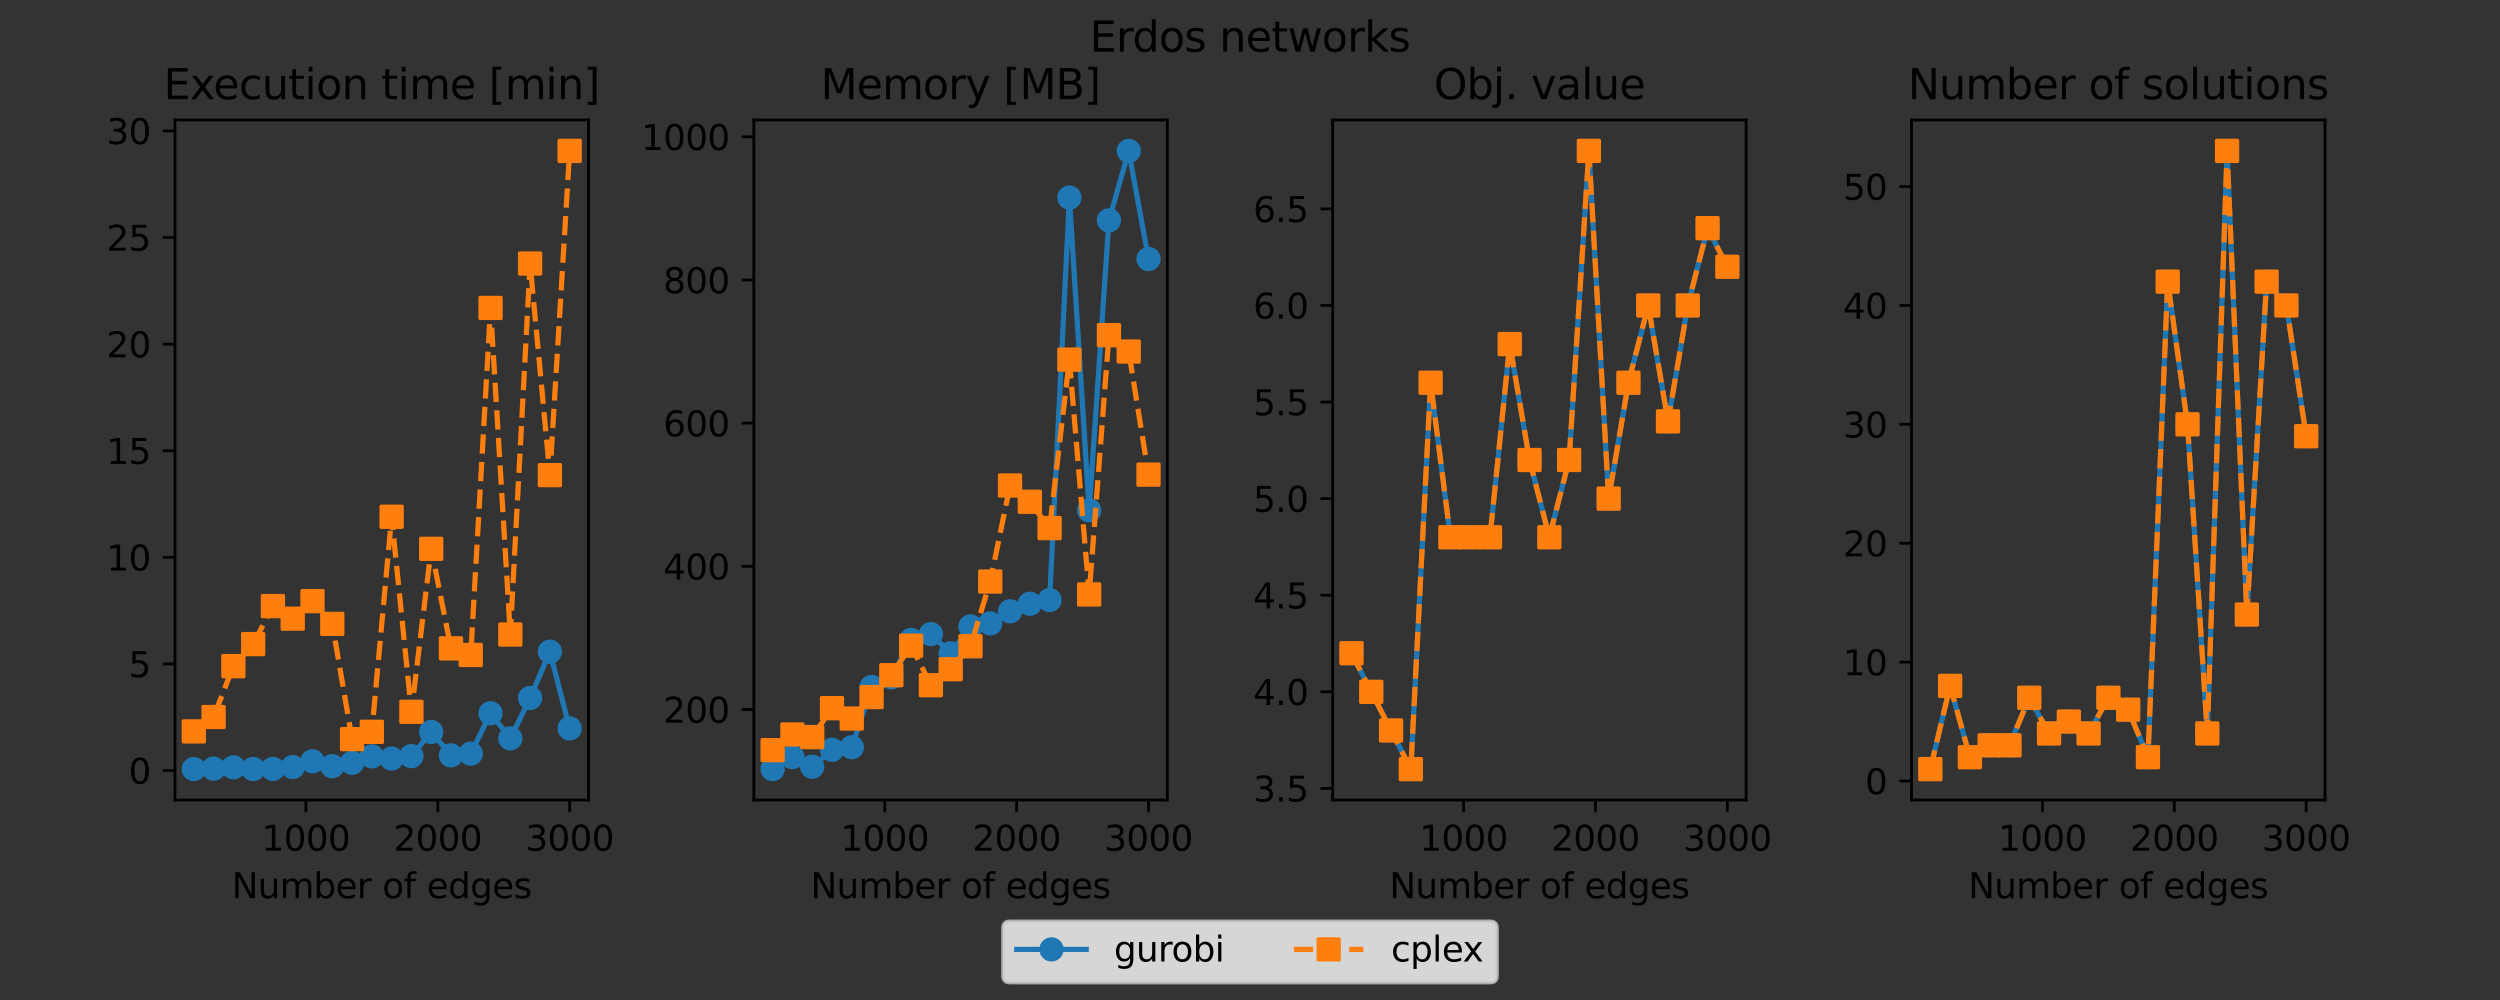 <?xml version="1.0" encoding="utf-8" standalone="no"?>
<!DOCTYPE svg PUBLIC "-//W3C//DTD SVG 1.1//EN"
  "http://www.w3.org/Graphics/SVG/1.1/DTD/svg11.dtd">
<svg height="288pt" version="1.1" viewBox="0 0 720 288" width="720pt" xmlns="http://www.w3.org/2000/svg" xmlns:xlink="http://www.w3.org/1999/xlink">
 <rect x="0" y="0" width="720" height="288" fill="#333333" stroke="none"/>
 <defs>
  <style type="text/css">*{stroke-linecap:butt;stroke-linejoin:round;}</style>
 </defs>
 <g id="figure_1">
  <g id="patch_1">
   <path d="M 0 288 
L 720 288 
L 720 0 
L 0 0 
z
" style="fill:none;"/>
  </g>
  <g id="axes_1">
   <g id="patch_2">
    <path d="M 50.4 230.4 
L 169.477 230.4 
L 169.477 34.56 
L 50.4 34.56 
z
" style="fill:none;"/>
   </g>
   <g id="matplotlib.axis_1">
    <g id="xtick_1">
     <g id="line2d_1">
      <defs>
       <path d="M 0 0 
L 0 3.5 
" id="mc98621b761" style="stroke:#000000;stroke-width:0.8;"/>
      </defs>
      <g>
       <use style="stroke:#000000;stroke-width:0.8;" x="88.098" xlink:href="#mc98621b761" y="230.4"/>
      </g>
     </g>
     <g id="text_1">
      <!-- 1000 -->
      <g transform="translate(75.373 244.998)scale(0.1 -0.1)">
       <defs>
        <path d="M 794 531 
L 1825 531 
L 1825 4091 
L 703 3866 
L 703 4441 
L 1819 4666 
L 2450 4666 
L 2450 531 
L 3481 531 
L 3481 0 
L 794 0 
L 794 531 
z
" id="DejaVuSans-31" transform="scale(0.016)"/>
        <path d="M 2034 4250 
Q 1547 4250 1301 3770 
Q 1056 3291 1056 2328 
Q 1056 1369 1301 889 
Q 1547 409 2034 409 
Q 2525 409 2770 889 
Q 3016 1369 3016 2328 
Q 3016 3291 2770 3770 
Q 2525 4250 2034 4250 
z
M 2034 4750 
Q 2819 4750 3233 4129 
Q 3647 3509 3647 2328 
Q 3647 1150 3233 529 
Q 2819 -91 2034 -91 
Q 1250 -91 836 529 
Q 422 1150 422 2328 
Q 422 3509 836 4129 
Q 1250 4750 2034 4750 
z
" id="DejaVuSans-30" transform="scale(0.016)"/>
       </defs>
       <use xlink:href="#DejaVuSans-31"/>
       <use x="63.623" xlink:href="#DejaVuSans-30"/>
       <use x="127.246" xlink:href="#DejaVuSans-30"/>
       <use x="190.869" xlink:href="#DejaVuSans-30"/>
      </g>
     </g>
    </g>
    <g id="xtick_2">
     <g id="line2d_2">
      <g>
       <use style="stroke:#000000;stroke-width:0.8;" x="126.081" xlink:href="#mc98621b761" y="230.4"/>
      </g>
     </g>
     <g id="text_2">
      <!-- 2000 -->
      <g transform="translate(113.356 244.998)scale(0.1 -0.1)">
       <defs>
        <path d="M 1228 531 
L 3431 531 
L 3431 0 
L 469 0 
L 469 531 
Q 828 903 1448 1529 
Q 2069 2156 2228 2338 
Q 2531 2678 2651 2914 
Q 2772 3150 2772 3378 
Q 2772 3750 2511 3984 
Q 2250 4219 1831 4219 
Q 1534 4219 1204 4116 
Q 875 4013 500 3803 
L 500 4441 
Q 881 4594 1212 4672 
Q 1544 4750 1819 4750 
Q 2544 4750 2975 4387 
Q 3406 4025 3406 3419 
Q 3406 3131 3298 2873 
Q 3191 2616 2906 2266 
Q 2828 2175 2409 1742 
Q 1991 1309 1228 531 
z
" id="DejaVuSans-32" transform="scale(0.016)"/>
       </defs>
       <use xlink:href="#DejaVuSans-32"/>
       <use x="63.623" xlink:href="#DejaVuSans-30"/>
       <use x="127.246" xlink:href="#DejaVuSans-30"/>
       <use x="190.869" xlink:href="#DejaVuSans-30"/>
      </g>
     </g>
    </g>
    <g id="xtick_3">
     <g id="line2d_3">
      <g>
       <use style="stroke:#000000;stroke-width:0.8;" x="164.064" xlink:href="#mc98621b761" y="230.4"/>
      </g>
     </g>
     <g id="text_3">
      <!-- 3000 -->
      <g transform="translate(151.339 244.998)scale(0.1 -0.1)">
       <defs>
        <path d="M 2597 2516 
Q 3050 2419 3304 2112 
Q 3559 1806 3559 1356 
Q 3559 666 3084 287 
Q 2609 -91 1734 -91 
Q 1441 -91 1130 -33 
Q 819 25 488 141 
L 488 750 
Q 750 597 1062 519 
Q 1375 441 1716 441 
Q 2309 441 2620 675 
Q 2931 909 2931 1356 
Q 2931 1769 2642 2001 
Q 2353 2234 1838 2234 
L 1294 2234 
L 1294 2753 
L 1863 2753 
Q 2328 2753 2575 2939 
Q 2822 3125 2822 3475 
Q 2822 3834 2567 4026 
Q 2313 4219 1838 4219 
Q 1578 4219 1281 4162 
Q 984 4106 628 3988 
L 628 4550 
Q 988 4650 1302 4700 
Q 1616 4750 1894 4750 
Q 2613 4750 3031 4423 
Q 3450 4097 3450 3541 
Q 3450 3153 3228 2886 
Q 3006 2619 2597 2516 
z
" id="DejaVuSans-33" transform="scale(0.016)"/>
       </defs>
       <use xlink:href="#DejaVuSans-33"/>
       <use x="63.623" xlink:href="#DejaVuSans-30"/>
       <use x="127.246" xlink:href="#DejaVuSans-30"/>
       <use x="190.869" xlink:href="#DejaVuSans-30"/>
      </g>
     </g>
    </g>
    <g id="text_4">
     <!-- Number of edges -->
     <g transform="translate(66.749 258.677)scale(0.1 -0.1)">
      <defs>
       <path d="M 628 4666 
L 1478 4666 
L 3547 763 
L 3547 4666 
L 4159 4666 
L 4159 0 
L 3309 0 
L 1241 3903 
L 1241 0 
L 628 0 
L 628 4666 
z
" id="DejaVuSans-4e" transform="scale(0.016)"/>
       <path d="M 544 1381 
L 544 3500 
L 1119 3500 
L 1119 1403 
Q 1119 906 1312 657 
Q 1506 409 1894 409 
Q 2359 409 2629 706 
Q 2900 1003 2900 1516 
L 2900 3500 
L 3475 3500 
L 3475 0 
L 2900 0 
L 2900 538 
Q 2691 219 2414 64 
Q 2138 -91 1772 -91 
Q 1169 -91 856 284 
Q 544 659 544 1381 
z
M 1991 3584 
L 1991 3584 
z
" id="DejaVuSans-75" transform="scale(0.016)"/>
       <path d="M 3328 2828 
Q 3544 3216 3844 3400 
Q 4144 3584 4550 3584 
Q 5097 3584 5394 3201 
Q 5691 2819 5691 2113 
L 5691 0 
L 5113 0 
L 5113 2094 
Q 5113 2597 4934 2840 
Q 4756 3084 4391 3084 
Q 3944 3084 3684 2787 
Q 3425 2491 3425 1978 
L 3425 0 
L 2847 0 
L 2847 2094 
Q 2847 2600 2669 2842 
Q 2491 3084 2119 3084 
Q 1678 3084 1418 2786 
Q 1159 2488 1159 1978 
L 1159 0 
L 581 0 
L 581 3500 
L 1159 3500 
L 1159 2956 
Q 1356 3278 1631 3431 
Q 1906 3584 2284 3584 
Q 2666 3584 2933 3390 
Q 3200 3197 3328 2828 
z
" id="DejaVuSans-6d" transform="scale(0.016)"/>
       <path d="M 3116 1747 
Q 3116 2381 2855 2742 
Q 2594 3103 2138 3103 
Q 1681 3103 1420 2742 
Q 1159 2381 1159 1747 
Q 1159 1113 1420 752 
Q 1681 391 2138 391 
Q 2594 391 2855 752 
Q 3116 1113 3116 1747 
z
M 1159 2969 
Q 1341 3281 1617 3432 
Q 1894 3584 2278 3584 
Q 2916 3584 3314 3078 
Q 3713 2572 3713 1747 
Q 3713 922 3314 415 
Q 2916 -91 2278 -91 
Q 1894 -91 1617 61 
Q 1341 213 1159 525 
L 1159 0 
L 581 0 
L 581 4863 
L 1159 4863 
L 1159 2969 
z
" id="DejaVuSans-62" transform="scale(0.016)"/>
       <path d="M 3597 1894 
L 3597 1613 
L 953 1613 
Q 991 1019 1311 708 
Q 1631 397 2203 397 
Q 2534 397 2845 478 
Q 3156 559 3463 722 
L 3463 178 
Q 3153 47 2828 -22 
Q 2503 -91 2169 -91 
Q 1331 -91 842 396 
Q 353 884 353 1716 
Q 353 2575 817 3079 
Q 1281 3584 2069 3584 
Q 2775 3584 3186 3129 
Q 3597 2675 3597 1894 
z
M 3022 2063 
Q 3016 2534 2758 2815 
Q 2500 3097 2075 3097 
Q 1594 3097 1305 2825 
Q 1016 2553 972 2059 
L 3022 2063 
z
" id="DejaVuSans-65" transform="scale(0.016)"/>
       <path d="M 2631 2963 
Q 2534 3019 2420 3045 
Q 2306 3072 2169 3072 
Q 1681 3072 1420 2755 
Q 1159 2438 1159 1844 
L 1159 0 
L 581 0 
L 581 3500 
L 1159 3500 
L 1159 2956 
Q 1341 3275 1631 3429 
Q 1922 3584 2338 3584 
Q 2397 3584 2469 3576 
Q 2541 3569 2628 3553 
L 2631 2963 
z
" id="DejaVuSans-72" transform="scale(0.016)"/>
       <path id="DejaVuSans-20" transform="scale(0.016)"/>
       <path d="M 1959 3097 
Q 1497 3097 1228 2736 
Q 959 2375 959 1747 
Q 959 1119 1226 758 
Q 1494 397 1959 397 
Q 2419 397 2687 759 
Q 2956 1122 2956 1747 
Q 2956 2369 2687 2733 
Q 2419 3097 1959 3097 
z
M 1959 3584 
Q 2709 3584 3137 3096 
Q 3566 2609 3566 1747 
Q 3566 888 3137 398 
Q 2709 -91 1959 -91 
Q 1206 -91 779 398 
Q 353 888 353 1747 
Q 353 2609 779 3096 
Q 1206 3584 1959 3584 
z
" id="DejaVuSans-6f" transform="scale(0.016)"/>
       <path d="M 2375 4863 
L 2375 4384 
L 1825 4384 
Q 1516 4384 1395 4259 
Q 1275 4134 1275 3809 
L 1275 3500 
L 2222 3500 
L 2222 3053 
L 1275 3053 
L 1275 0 
L 697 0 
L 697 3053 
L 147 3053 
L 147 3500 
L 697 3500 
L 697 3744 
Q 697 4328 969 4595 
Q 1241 4863 1831 4863 
L 2375 4863 
z
" id="DejaVuSans-66" transform="scale(0.016)"/>
       <path d="M 2906 2969 
L 2906 4863 
L 3481 4863 
L 3481 0 
L 2906 0 
L 2906 525 
Q 2725 213 2448 61 
Q 2172 -91 1784 -91 
Q 1150 -91 751 415 
Q 353 922 353 1747 
Q 353 2572 751 3078 
Q 1150 3584 1784 3584 
Q 2172 3584 2448 3432 
Q 2725 3281 2906 2969 
z
M 947 1747 
Q 947 1113 1208 752 
Q 1469 391 1925 391 
Q 2381 391 2643 752 
Q 2906 1113 2906 1747 
Q 2906 2381 2643 2742 
Q 2381 3103 1925 3103 
Q 1469 3103 1208 2742 
Q 947 2381 947 1747 
z
" id="DejaVuSans-64" transform="scale(0.016)"/>
       <path d="M 2906 1791 
Q 2906 2416 2648 2759 
Q 2391 3103 1925 3103 
Q 1463 3103 1205 2759 
Q 947 2416 947 1791 
Q 947 1169 1205 825 
Q 1463 481 1925 481 
Q 2391 481 2648 825 
Q 2906 1169 2906 1791 
z
M 3481 434 
Q 3481 -459 3084 -895 
Q 2688 -1331 1869 -1331 
Q 1566 -1331 1297 -1286 
Q 1028 -1241 775 -1147 
L 775 -588 
Q 1028 -725 1275 -790 
Q 1522 -856 1778 -856 
Q 2344 -856 2625 -561 
Q 2906 -266 2906 331 
L 2906 616 
Q 2728 306 2450 153 
Q 2172 0 1784 0 
Q 1141 0 747 490 
Q 353 981 353 1791 
Q 353 2603 747 3093 
Q 1141 3584 1784 3584 
Q 2172 3584 2450 3431 
Q 2728 3278 2906 2969 
L 2906 3500 
L 3481 3500 
L 3481 434 
z
" id="DejaVuSans-67" transform="scale(0.016)"/>
       <path d="M 2834 3397 
L 2834 2853 
Q 2591 2978 2328 3040 
Q 2066 3103 1784 3103 
Q 1356 3103 1142 2972 
Q 928 2841 928 2578 
Q 928 2378 1081 2264 
Q 1234 2150 1697 2047 
L 1894 2003 
Q 2506 1872 2764 1633 
Q 3022 1394 3022 966 
Q 3022 478 2636 193 
Q 2250 -91 1575 -91 
Q 1294 -91 989 -36 
Q 684 19 347 128 
L 347 722 
Q 666 556 975 473 
Q 1284 391 1588 391 
Q 1994 391 2212 530 
Q 2431 669 2431 922 
Q 2431 1156 2273 1281 
Q 2116 1406 1581 1522 
L 1381 1569 
Q 847 1681 609 1914 
Q 372 2147 372 2553 
Q 372 3047 722 3315 
Q 1072 3584 1716 3584 
Q 2034 3584 2315 3537 
Q 2597 3491 2834 3397 
z
" id="DejaVuSans-73" transform="scale(0.016)"/>
      </defs>
      <use xlink:href="#DejaVuSans-4e"/>
      <use x="74.805" xlink:href="#DejaVuSans-75"/>
      <use x="138.184" xlink:href="#DejaVuSans-6d"/>
      <use x="235.596" xlink:href="#DejaVuSans-62"/>
      <use x="299.072" xlink:href="#DejaVuSans-65"/>
      <use x="360.596" xlink:href="#DejaVuSans-72"/>
      <use x="401.709" xlink:href="#DejaVuSans-20"/>
      <use x="433.496" xlink:href="#DejaVuSans-6f"/>
      <use x="494.678" xlink:href="#DejaVuSans-66"/>
      <use x="529.883" xlink:href="#DejaVuSans-20"/>
      <use x="561.67" xlink:href="#DejaVuSans-65"/>
      <use x="623.193" xlink:href="#DejaVuSans-64"/>
      <use x="686.67" xlink:href="#DejaVuSans-67"/>
      <use x="750.146" xlink:href="#DejaVuSans-65"/>
      <use x="811.67" xlink:href="#DejaVuSans-73"/>
     </g>
    </g>
   </g>
   <g id="matplotlib.axis_2">
    <g id="ytick_1">
     <g id="line2d_4">
      <defs>
       <path d="M 0 0 
L -3.5 0 
" id="m8dfa329268" style="stroke:#000000;stroke-width:0.8;"/>
      </defs>
      <g>
       <use style="stroke:#000000;stroke-width:0.8;" x="50.4" xlink:href="#m8dfa329268" y="221.92"/>
      </g>
     </g>
     <g id="text_5">
      <!-- 0 -->
      <g transform="translate(37.038 225.719)scale(0.1 -0.1)">
       <use xlink:href="#DejaVuSans-30"/>
      </g>
     </g>
    </g>
    <g id="ytick_2">
     <g id="line2d_5">
      <g>
       <use style="stroke:#000000;stroke-width:0.8;" x="50.4" xlink:href="#m8dfa329268" y="191.216"/>
      </g>
     </g>
     <g id="text_6">
      <!-- 5 -->
      <g transform="translate(37.038 195.015)scale(0.1 -0.1)">
       <defs>
        <path d="M 691 4666 
L 3169 4666 
L 3169 4134 
L 1269 4134 
L 1269 2991 
Q 1406 3038 1543 3061 
Q 1681 3084 1819 3084 
Q 2600 3084 3056 2656 
Q 3513 2228 3513 1497 
Q 3513 744 3044 326 
Q 2575 -91 1722 -91 
Q 1428 -91 1123 -41 
Q 819 9 494 109 
L 494 744 
Q 775 591 1075 516 
Q 1375 441 1709 441 
Q 2250 441 2565 725 
Q 2881 1009 2881 1497 
Q 2881 1984 2565 2268 
Q 2250 2553 1709 2553 
Q 1456 2553 1204 2497 
Q 953 2441 691 2322 
L 691 4666 
z
" id="DejaVuSans-35" transform="scale(0.016)"/>
       </defs>
       <use xlink:href="#DejaVuSans-35"/>
      </g>
     </g>
    </g>
    <g id="ytick_3">
     <g id="line2d_6">
      <g>
       <use style="stroke:#000000;stroke-width:0.8;" x="50.4" xlink:href="#m8dfa329268" y="160.512"/>
      </g>
     </g>
     <g id="text_7">
      <!-- 10 -->
      <g transform="translate(30.675 164.311)scale(0.1 -0.1)">
       <use xlink:href="#DejaVuSans-31"/>
       <use x="63.623" xlink:href="#DejaVuSans-30"/>
      </g>
     </g>
    </g>
    <g id="ytick_4">
     <g id="line2d_7">
      <g>
       <use style="stroke:#000000;stroke-width:0.8;" x="50.4" xlink:href="#m8dfa329268" y="129.808"/>
      </g>
     </g>
     <g id="text_8">
      <!-- 15 -->
      <g transform="translate(30.675 133.607)scale(0.1 -0.1)">
       <use xlink:href="#DejaVuSans-31"/>
       <use x="63.623" xlink:href="#DejaVuSans-35"/>
      </g>
     </g>
    </g>
    <g id="ytick_5">
     <g id="line2d_8">
      <g>
       <use style="stroke:#000000;stroke-width:0.8;" x="50.4" xlink:href="#m8dfa329268" y="99.104"/>
      </g>
     </g>
     <g id="text_9">
      <!-- 20 -->
      <g transform="translate(30.675 102.903)scale(0.1 -0.1)">
       <use xlink:href="#DejaVuSans-32"/>
       <use x="63.623" xlink:href="#DejaVuSans-30"/>
      </g>
     </g>
    </g>
    <g id="ytick_6">
     <g id="line2d_9">
      <g>
       <use style="stroke:#000000;stroke-width:0.8;" x="50.4" xlink:href="#m8dfa329268" y="68.4"/>
      </g>
     </g>
     <g id="text_10">
      <!-- 25 -->
      <g transform="translate(30.675 72.199)scale(0.1 -0.1)">
       <use xlink:href="#DejaVuSans-32"/>
       <use x="63.623" xlink:href="#DejaVuSans-35"/>
      </g>
     </g>
    </g>
    <g id="ytick_7">
     <g id="line2d_10">
      <g>
       <use style="stroke:#000000;stroke-width:0.8;" x="50.4" xlink:href="#m8dfa329268" y="37.696"/>
      </g>
     </g>
     <g id="text_11">
      <!-- 30 -->
      <g transform="translate(30.675 41.495)scale(0.1 -0.1)">
       <use xlink:href="#DejaVuSans-33"/>
       <use x="63.623" xlink:href="#DejaVuSans-30"/>
      </g>
     </g>
    </g>
   </g>
   <g id="line2d_11">
    <path clip-path="url(#p85f9813276)" d="M 55.813 221.498 
L 61.51 221.376 
L 67.208 221.003 
L 72.905 221.475 
L 78.602 221.454 
L 84.3 220.915 
L 89.997 219.263 
L 95.695 220.66 
L 101.392 219.703 
L 107.09 217.853 
L 112.787 218.477 
L 118.485 217.764 
L 124.182 210.805 
L 129.88 217.539 
L 135.577 217.056 
L 141.274 205.412 
L 146.972 212.665 
L 152.669 201.028 
L 158.367 187.671 
L 164.064 209.782 
" style="fill:none;stroke:#1f77b4;stroke-linecap:square;stroke-width:1.5;"/>
    <defs>
     <path d="M 0 3 
C 0.796 3 1.559 2.684 2.121 2.121 
C 2.684 1.559 3 0.796 3 0 
C 3 -0.796 2.684 -1.559 2.121 -2.121 
C 1.559 -2.684 0.796 -3 0 -3 
C -0.796 -3 -1.559 -2.684 -2.121 -2.121 
C -2.684 -1.559 -3 -0.796 -3 0 
C -3 0.796 -2.684 1.559 -2.121 2.121 
C -1.559 2.684 -0.796 3 0 3 
z
" id="mbbc8c07857" style="stroke:#1f77b4;"/>
    </defs>
    <g clip-path="url(#p85f9813276)">
     <use style="fill:#1f77b4;stroke:#1f77b4;" x="55.813" xlink:href="#mbbc8c07857" y="221.498"/>
     <use style="fill:#1f77b4;stroke:#1f77b4;" x="61.51" xlink:href="#mbbc8c07857" y="221.376"/>
     <use style="fill:#1f77b4;stroke:#1f77b4;" x="67.208" xlink:href="#mbbc8c07857" y="221.003"/>
     <use style="fill:#1f77b4;stroke:#1f77b4;" x="72.905" xlink:href="#mbbc8c07857" y="221.475"/>
     <use style="fill:#1f77b4;stroke:#1f77b4;" x="78.602" xlink:href="#mbbc8c07857" y="221.454"/>
     <use style="fill:#1f77b4;stroke:#1f77b4;" x="84.3" xlink:href="#mbbc8c07857" y="220.915"/>
     <use style="fill:#1f77b4;stroke:#1f77b4;" x="89.997" xlink:href="#mbbc8c07857" y="219.263"/>
     <use style="fill:#1f77b4;stroke:#1f77b4;" x="95.695" xlink:href="#mbbc8c07857" y="220.66"/>
     <use style="fill:#1f77b4;stroke:#1f77b4;" x="101.392" xlink:href="#mbbc8c07857" y="219.703"/>
     <use style="fill:#1f77b4;stroke:#1f77b4;" x="107.09" xlink:href="#mbbc8c07857" y="217.853"/>
     <use style="fill:#1f77b4;stroke:#1f77b4;" x="112.787" xlink:href="#mbbc8c07857" y="218.477"/>
     <use style="fill:#1f77b4;stroke:#1f77b4;" x="118.485" xlink:href="#mbbc8c07857" y="217.764"/>
     <use style="fill:#1f77b4;stroke:#1f77b4;" x="124.182" xlink:href="#mbbc8c07857" y="210.805"/>
     <use style="fill:#1f77b4;stroke:#1f77b4;" x="129.88" xlink:href="#mbbc8c07857" y="217.539"/>
     <use style="fill:#1f77b4;stroke:#1f77b4;" x="135.577" xlink:href="#mbbc8c07857" y="217.056"/>
     <use style="fill:#1f77b4;stroke:#1f77b4;" x="141.274" xlink:href="#mbbc8c07857" y="205.412"/>
     <use style="fill:#1f77b4;stroke:#1f77b4;" x="146.972" xlink:href="#mbbc8c07857" y="212.665"/>
     <use style="fill:#1f77b4;stroke:#1f77b4;" x="152.669" xlink:href="#mbbc8c07857" y="201.028"/>
     <use style="fill:#1f77b4;stroke:#1f77b4;" x="158.367" xlink:href="#mbbc8c07857" y="187.671"/>
     <use style="fill:#1f77b4;stroke:#1f77b4;" x="164.064" xlink:href="#mbbc8c07857" y="209.782"/>
    </g>
   </g>
   <g id="line2d_12">
    <path clip-path="url(#p85f9813276)" d="M 55.813 210.639 
L 61.51 206.495 
L 67.208 191.859 
L 72.905 185.496 
L 78.602 174.556 
L 84.3 178.174 
L 89.997 173.124 
L 95.695 179.672 
L 101.392 212.873 
L 107.09 210.764 
L 112.787 148.827 
L 118.485 204.999 
L 124.182 158.058 
L 129.88 186.728 
L 135.577 188.632 
L 141.274 88.688 
L 146.972 182.736 
L 152.669 75.902 
L 158.367 136.838 
L 164.064 43.462 
" style="fill:none;stroke:#ff7f0e;stroke-dasharray:5.55,2.4;stroke-dashoffset:0;stroke-width:1.5;"/>
    <defs>
     <path d="M -3 3 
L 3 3 
L 3 -3 
L -3 -3 
z
" id="maeca20d298" style="stroke:#ff7f0e;stroke-linejoin:miter;"/>
    </defs>
    <g clip-path="url(#p85f9813276)">
     <use style="fill:#ff7f0e;stroke:#ff7f0e;stroke-linejoin:miter;" x="55.813" xlink:href="#maeca20d298" y="210.639"/>
     <use style="fill:#ff7f0e;stroke:#ff7f0e;stroke-linejoin:miter;" x="61.51" xlink:href="#maeca20d298" y="206.495"/>
     <use style="fill:#ff7f0e;stroke:#ff7f0e;stroke-linejoin:miter;" x="67.208" xlink:href="#maeca20d298" y="191.859"/>
     <use style="fill:#ff7f0e;stroke:#ff7f0e;stroke-linejoin:miter;" x="72.905" xlink:href="#maeca20d298" y="185.496"/>
     <use style="fill:#ff7f0e;stroke:#ff7f0e;stroke-linejoin:miter;" x="78.602" xlink:href="#maeca20d298" y="174.556"/>
     <use style="fill:#ff7f0e;stroke:#ff7f0e;stroke-linejoin:miter;" x="84.3" xlink:href="#maeca20d298" y="178.174"/>
     <use style="fill:#ff7f0e;stroke:#ff7f0e;stroke-linejoin:miter;" x="89.997" xlink:href="#maeca20d298" y="173.124"/>
     <use style="fill:#ff7f0e;stroke:#ff7f0e;stroke-linejoin:miter;" x="95.695" xlink:href="#maeca20d298" y="179.672"/>
     <use style="fill:#ff7f0e;stroke:#ff7f0e;stroke-linejoin:miter;" x="101.392" xlink:href="#maeca20d298" y="212.873"/>
     <use style="fill:#ff7f0e;stroke:#ff7f0e;stroke-linejoin:miter;" x="107.09" xlink:href="#maeca20d298" y="210.764"/>
     <use style="fill:#ff7f0e;stroke:#ff7f0e;stroke-linejoin:miter;" x="112.787" xlink:href="#maeca20d298" y="148.827"/>
     <use style="fill:#ff7f0e;stroke:#ff7f0e;stroke-linejoin:miter;" x="118.485" xlink:href="#maeca20d298" y="204.999"/>
     <use style="fill:#ff7f0e;stroke:#ff7f0e;stroke-linejoin:miter;" x="124.182" xlink:href="#maeca20d298" y="158.058"/>
     <use style="fill:#ff7f0e;stroke:#ff7f0e;stroke-linejoin:miter;" x="129.88" xlink:href="#maeca20d298" y="186.728"/>
     <use style="fill:#ff7f0e;stroke:#ff7f0e;stroke-linejoin:miter;" x="135.577" xlink:href="#maeca20d298" y="188.632"/>
     <use style="fill:#ff7f0e;stroke:#ff7f0e;stroke-linejoin:miter;" x="141.274" xlink:href="#maeca20d298" y="88.688"/>
     <use style="fill:#ff7f0e;stroke:#ff7f0e;stroke-linejoin:miter;" x="146.972" xlink:href="#maeca20d298" y="182.736"/>
     <use style="fill:#ff7f0e;stroke:#ff7f0e;stroke-linejoin:miter;" x="152.669" xlink:href="#maeca20d298" y="75.902"/>
     <use style="fill:#ff7f0e;stroke:#ff7f0e;stroke-linejoin:miter;" x="158.367" xlink:href="#maeca20d298" y="136.838"/>
     <use style="fill:#ff7f0e;stroke:#ff7f0e;stroke-linejoin:miter;" x="164.064" xlink:href="#maeca20d298" y="43.462"/>
    </g>
   </g>
   <g id="patch_3">
    <path d="M 50.4 230.4 
L 50.4 34.56 
" style="fill:none;stroke:#000000;stroke-linecap:square;stroke-linejoin:miter;stroke-width:0.8;"/>
   </g>
   <g id="patch_4">
    <path d="M 169.477 230.4 
L 169.477 34.56 
" style="fill:none;stroke:#000000;stroke-linecap:square;stroke-linejoin:miter;stroke-width:0.8;"/>
   </g>
   <g id="patch_5">
    <path d="M 50.4 230.4 
L 169.477 230.4 
" style="fill:none;stroke:#000000;stroke-linecap:square;stroke-linejoin:miter;stroke-width:0.8;"/>
   </g>
   <g id="patch_6">
    <path d="M 50.4 34.56 
L 169.477 34.56 
" style="fill:none;stroke:#000000;stroke-linecap:square;stroke-linejoin:miter;stroke-width:0.8;"/>
   </g>
   <g id="text_12">
    <!-- Execution time [min] -->
    <g transform="translate(47.133 28.56)scale(0.12 -0.12)">
     <defs>
      <path d="M 628 4666 
L 3578 4666 
L 3578 4134 
L 1259 4134 
L 1259 2753 
L 3481 2753 
L 3481 2222 
L 1259 2222 
L 1259 531 
L 3634 531 
L 3634 0 
L 628 0 
L 628 4666 
z
" id="DejaVuSans-45" transform="scale(0.016)"/>
      <path d="M 3513 3500 
L 2247 1797 
L 3578 0 
L 2900 0 
L 1881 1375 
L 863 0 
L 184 0 
L 1544 1831 
L 300 3500 
L 978 3500 
L 1906 2253 
L 2834 3500 
L 3513 3500 
z
" id="DejaVuSans-78" transform="scale(0.016)"/>
      <path d="M 3122 3366 
L 3122 2828 
Q 2878 2963 2633 3030 
Q 2388 3097 2138 3097 
Q 1578 3097 1268 2742 
Q 959 2388 959 1747 
Q 959 1106 1268 751 
Q 1578 397 2138 397 
Q 2388 397 2633 464 
Q 2878 531 3122 666 
L 3122 134 
Q 2881 22 2623 -34 
Q 2366 -91 2075 -91 
Q 1284 -91 818 406 
Q 353 903 353 1747 
Q 353 2603 823 3093 
Q 1294 3584 2113 3584 
Q 2378 3584 2631 3529 
Q 2884 3475 3122 3366 
z
" id="DejaVuSans-63" transform="scale(0.016)"/>
      <path d="M 1172 4494 
L 1172 3500 
L 2356 3500 
L 2356 3053 
L 1172 3053 
L 1172 1153 
Q 1172 725 1289 603 
Q 1406 481 1766 481 
L 2356 481 
L 2356 0 
L 1766 0 
Q 1100 0 847 248 
Q 594 497 594 1153 
L 594 3053 
L 172 3053 
L 172 3500 
L 594 3500 
L 594 4494 
L 1172 4494 
z
" id="DejaVuSans-74" transform="scale(0.016)"/>
      <path d="M 603 3500 
L 1178 3500 
L 1178 0 
L 603 0 
L 603 3500 
z
M 603 4863 
L 1178 4863 
L 1178 4134 
L 603 4134 
L 603 4863 
z
" id="DejaVuSans-69" transform="scale(0.016)"/>
      <path d="M 3513 2113 
L 3513 0 
L 2938 0 
L 2938 2094 
Q 2938 2591 2744 2837 
Q 2550 3084 2163 3084 
Q 1697 3084 1428 2787 
Q 1159 2491 1159 1978 
L 1159 0 
L 581 0 
L 581 3500 
L 1159 3500 
L 1159 2956 
Q 1366 3272 1645 3428 
Q 1925 3584 2291 3584 
Q 2894 3584 3203 3211 
Q 3513 2838 3513 2113 
z
" id="DejaVuSans-6e" transform="scale(0.016)"/>
      <path d="M 550 4863 
L 1875 4863 
L 1875 4416 
L 1125 4416 
L 1125 -397 
L 1875 -397 
L 1875 -844 
L 550 -844 
L 550 4863 
z
" id="DejaVuSans-5b" transform="scale(0.016)"/>
      <path d="M 1947 4863 
L 1947 -844 
L 622 -844 
L 622 -397 
L 1369 -397 
L 1369 4416 
L 622 4416 
L 622 4863 
L 1947 4863 
z
" id="DejaVuSans-5d" transform="scale(0.016)"/>
     </defs>
     <use xlink:href="#DejaVuSans-45"/>
     <use x="63.184" xlink:href="#DejaVuSans-78"/>
     <use x="119.238" xlink:href="#DejaVuSans-65"/>
     <use x="180.762" xlink:href="#DejaVuSans-63"/>
     <use x="235.742" xlink:href="#DejaVuSans-75"/>
     <use x="299.121" xlink:href="#DejaVuSans-74"/>
     <use x="338.33" xlink:href="#DejaVuSans-69"/>
     <use x="366.113" xlink:href="#DejaVuSans-6f"/>
     <use x="427.295" xlink:href="#DejaVuSans-6e"/>
     <use x="490.674" xlink:href="#DejaVuSans-20"/>
     <use x="522.461" xlink:href="#DejaVuSans-74"/>
     <use x="561.67" xlink:href="#DejaVuSans-69"/>
     <use x="589.453" xlink:href="#DejaVuSans-6d"/>
     <use x="686.865" xlink:href="#DejaVuSans-65"/>
     <use x="748.389" xlink:href="#DejaVuSans-20"/>
     <use x="780.176" xlink:href="#DejaVuSans-5b"/>
     <use x="819.189" xlink:href="#DejaVuSans-6d"/>
     <use x="916.602" xlink:href="#DejaVuSans-69"/>
     <use x="944.385" xlink:href="#DejaVuSans-6e"/>
     <use x="1007.764" xlink:href="#DejaVuSans-5d"/>
    </g>
   </g>
  </g>
  <g id="axes_2">
   <g id="patch_7">
    <path d="M 217.108 230.4 
L 336.185 230.4 
L 336.185 34.56 
L 217.108 34.56 
z
" style="fill:none;"/>
   </g>
   <g id="matplotlib.axis_3">
    <g id="xtick_4">
     <g id="line2d_13">
      <g>
       <use style="stroke:#000000;stroke-width:0.8;" x="254.806" xlink:href="#mc98621b761" y="230.4"/>
      </g>
     </g>
     <g id="text_13">
      <!-- 1000 -->
      <g transform="translate(242.081 244.998)scale(0.1 -0.1)">
       <use xlink:href="#DejaVuSans-31"/>
       <use x="63.623" xlink:href="#DejaVuSans-30"/>
       <use x="127.246" xlink:href="#DejaVuSans-30"/>
       <use x="190.869" xlink:href="#DejaVuSans-30"/>
      </g>
     </g>
    </g>
    <g id="xtick_5">
     <g id="line2d_14">
      <g>
       <use style="stroke:#000000;stroke-width:0.8;" x="292.789" xlink:href="#mc98621b761" y="230.4"/>
      </g>
     </g>
     <g id="text_14">
      <!-- 2000 -->
      <g transform="translate(280.064 244.998)scale(0.1 -0.1)">
       <use xlink:href="#DejaVuSans-32"/>
       <use x="63.623" xlink:href="#DejaVuSans-30"/>
       <use x="127.246" xlink:href="#DejaVuSans-30"/>
       <use x="190.869" xlink:href="#DejaVuSans-30"/>
      </g>
     </g>
    </g>
    <g id="xtick_6">
     <g id="line2d_15">
      <g>
       <use style="stroke:#000000;stroke-width:0.8;" x="330.772" xlink:href="#mc98621b761" y="230.4"/>
      </g>
     </g>
     <g id="text_15">
      <!-- 3000 -->
      <g transform="translate(318.047 244.998)scale(0.1 -0.1)">
       <use xlink:href="#DejaVuSans-33"/>
       <use x="63.623" xlink:href="#DejaVuSans-30"/>
       <use x="127.246" xlink:href="#DejaVuSans-30"/>
       <use x="190.869" xlink:href="#DejaVuSans-30"/>
      </g>
     </g>
    </g>
    <g id="text_16">
     <!-- Number of edges -->
     <g transform="translate(233.456 258.677)scale(0.1 -0.1)">
      <use xlink:href="#DejaVuSans-4e"/>
      <use x="74.805" xlink:href="#DejaVuSans-75"/>
      <use x="138.184" xlink:href="#DejaVuSans-6d"/>
      <use x="235.596" xlink:href="#DejaVuSans-62"/>
      <use x="299.072" xlink:href="#DejaVuSans-65"/>
      <use x="360.596" xlink:href="#DejaVuSans-72"/>
      <use x="401.709" xlink:href="#DejaVuSans-20"/>
      <use x="433.496" xlink:href="#DejaVuSans-6f"/>
      <use x="494.678" xlink:href="#DejaVuSans-66"/>
      <use x="529.883" xlink:href="#DejaVuSans-20"/>
      <use x="561.67" xlink:href="#DejaVuSans-65"/>
      <use x="623.193" xlink:href="#DejaVuSans-64"/>
      <use x="686.67" xlink:href="#DejaVuSans-67"/>
      <use x="750.146" xlink:href="#DejaVuSans-65"/>
      <use x="811.67" xlink:href="#DejaVuSans-73"/>
     </g>
    </g>
   </g>
   <g id="matplotlib.axis_4">
    <g id="ytick_8">
     <g id="line2d_16">
      <g>
       <use style="stroke:#000000;stroke-width:0.8;" x="217.108" xlink:href="#m8dfa329268" y="204.333"/>
      </g>
     </g>
     <g id="text_17">
      <!-- 200 -->
      <g transform="translate(191.02 208.132)scale(0.1 -0.1)">
       <use xlink:href="#DejaVuSans-32"/>
       <use x="63.623" xlink:href="#DejaVuSans-30"/>
       <use x="127.246" xlink:href="#DejaVuSans-30"/>
      </g>
     </g>
    </g>
    <g id="ytick_9">
     <g id="line2d_17">
      <g>
       <use style="stroke:#000000;stroke-width:0.8;" x="217.108" xlink:href="#m8dfa329268" y="163.1"/>
      </g>
     </g>
     <g id="text_18">
      <!-- 400 -->
      <g transform="translate(191.02 166.899)scale(0.1 -0.1)">
       <defs>
        <path d="M 2419 4116 
L 825 1625 
L 2419 1625 
L 2419 4116 
z
M 2253 4666 
L 3047 4666 
L 3047 1625 
L 3713 1625 
L 3713 1100 
L 3047 1100 
L 3047 0 
L 2419 0 
L 2419 1100 
L 313 1100 
L 313 1709 
L 2253 4666 
z
" id="DejaVuSans-34" transform="scale(0.016)"/>
       </defs>
       <use xlink:href="#DejaVuSans-34"/>
       <use x="63.623" xlink:href="#DejaVuSans-30"/>
       <use x="127.246" xlink:href="#DejaVuSans-30"/>
      </g>
     </g>
    </g>
    <g id="ytick_10">
     <g id="line2d_18">
      <g>
       <use style="stroke:#000000;stroke-width:0.8;" x="217.108" xlink:href="#m8dfa329268" y="121.867"/>
      </g>
     </g>
     <g id="text_19">
      <!-- 600 -->
      <g transform="translate(191.02 125.666)scale(0.1 -0.1)">
       <defs>
        <path d="M 2113 2584 
Q 1688 2584 1439 2293 
Q 1191 2003 1191 1497 
Q 1191 994 1439 701 
Q 1688 409 2113 409 
Q 2538 409 2786 701 
Q 3034 994 3034 1497 
Q 3034 2003 2786 2293 
Q 2538 2584 2113 2584 
z
M 3366 4563 
L 3366 3988 
Q 3128 4100 2886 4159 
Q 2644 4219 2406 4219 
Q 1781 4219 1451 3797 
Q 1122 3375 1075 2522 
Q 1259 2794 1537 2939 
Q 1816 3084 2150 3084 
Q 2853 3084 3261 2657 
Q 3669 2231 3669 1497 
Q 3669 778 3244 343 
Q 2819 -91 2113 -91 
Q 1303 -91 875 529 
Q 447 1150 447 2328 
Q 447 3434 972 4092 
Q 1497 4750 2381 4750 
Q 2619 4750 2861 4703 
Q 3103 4656 3366 4563 
z
" id="DejaVuSans-36" transform="scale(0.016)"/>
       </defs>
       <use xlink:href="#DejaVuSans-36"/>
       <use x="63.623" xlink:href="#DejaVuSans-30"/>
       <use x="127.246" xlink:href="#DejaVuSans-30"/>
      </g>
     </g>
    </g>
    <g id="ytick_11">
     <g id="line2d_19">
      <g>
       <use style="stroke:#000000;stroke-width:0.8;" x="217.108" xlink:href="#m8dfa329268" y="80.633"/>
      </g>
     </g>
     <g id="text_20">
      <!-- 800 -->
      <g transform="translate(191.02 84.433)scale(0.1 -0.1)">
       <defs>
        <path d="M 2034 2216 
Q 1584 2216 1326 1975 
Q 1069 1734 1069 1313 
Q 1069 891 1326 650 
Q 1584 409 2034 409 
Q 2484 409 2743 651 
Q 3003 894 3003 1313 
Q 3003 1734 2745 1975 
Q 2488 2216 2034 2216 
z
M 1403 2484 
Q 997 2584 770 2862 
Q 544 3141 544 3541 
Q 544 4100 942 4425 
Q 1341 4750 2034 4750 
Q 2731 4750 3128 4425 
Q 3525 4100 3525 3541 
Q 3525 3141 3298 2862 
Q 3072 2584 2669 2484 
Q 3125 2378 3379 2068 
Q 3634 1759 3634 1313 
Q 3634 634 3220 271 
Q 2806 -91 2034 -91 
Q 1263 -91 848 271 
Q 434 634 434 1313 
Q 434 1759 690 2068 
Q 947 2378 1403 2484 
z
M 1172 3481 
Q 1172 3119 1398 2916 
Q 1625 2713 2034 2713 
Q 2441 2713 2670 2916 
Q 2900 3119 2900 3481 
Q 2900 3844 2670 4047 
Q 2441 4250 2034 4250 
Q 1625 4250 1398 4047 
Q 1172 3844 1172 3481 
z
" id="DejaVuSans-38" transform="scale(0.016)"/>
       </defs>
       <use xlink:href="#DejaVuSans-38"/>
       <use x="63.623" xlink:href="#DejaVuSans-30"/>
       <use x="127.246" xlink:href="#DejaVuSans-30"/>
      </g>
     </g>
    </g>
    <g id="ytick_12">
     <g id="line2d_20">
      <g>
       <use style="stroke:#000000;stroke-width:0.8;" x="217.108" xlink:href="#m8dfa329268" y="39.4"/>
      </g>
     </g>
     <g id="text_21">
      <!-- 1000 -->
      <g transform="translate(184.658 43.2)scale(0.1 -0.1)">
       <use xlink:href="#DejaVuSans-31"/>
       <use x="63.623" xlink:href="#DejaVuSans-30"/>
       <use x="127.246" xlink:href="#DejaVuSans-30"/>
       <use x="190.869" xlink:href="#DejaVuSans-30"/>
      </g>
     </g>
    </g>
   </g>
   <g id="line2d_21">
    <path clip-path="url(#p7a5df8b83c)" d="M 222.52 221.498 
L 228.218 218.041 
L 233.915 220.818 
L 239.613 215.944 
L 245.31 215.21 
L 251.008 197.857 
L 256.705 195.078 
L 262.403 184.3 
L 268.1 182.619 
L 273.797 188.157 
L 279.495 180.414 
L 285.192 179.533 
L 290.89 176.061 
L 296.587 173.888 
L 302.285 172.812 
L 307.982 56.906 
L 313.68 146.971 
L 319.377 63.456 
L 325.075 43.462 
L 330.772 74.585 
" style="fill:none;stroke:#1f77b4;stroke-linecap:square;stroke-width:1.5;"/>
    <g clip-path="url(#p7a5df8b83c)">
     <use style="fill:#1f77b4;stroke:#1f77b4;" x="222.52" xlink:href="#mbbc8c07857" y="221.498"/>
     <use style="fill:#1f77b4;stroke:#1f77b4;" x="228.218" xlink:href="#mbbc8c07857" y="218.041"/>
     <use style="fill:#1f77b4;stroke:#1f77b4;" x="233.915" xlink:href="#mbbc8c07857" y="220.818"/>
     <use style="fill:#1f77b4;stroke:#1f77b4;" x="239.613" xlink:href="#mbbc8c07857" y="215.944"/>
     <use style="fill:#1f77b4;stroke:#1f77b4;" x="245.31" xlink:href="#mbbc8c07857" y="215.21"/>
     <use style="fill:#1f77b4;stroke:#1f77b4;" x="251.008" xlink:href="#mbbc8c07857" y="197.857"/>
     <use style="fill:#1f77b4;stroke:#1f77b4;" x="256.705" xlink:href="#mbbc8c07857" y="195.078"/>
     <use style="fill:#1f77b4;stroke:#1f77b4;" x="262.403" xlink:href="#mbbc8c07857" y="184.3"/>
     <use style="fill:#1f77b4;stroke:#1f77b4;" x="268.1" xlink:href="#mbbc8c07857" y="182.619"/>
     <use style="fill:#1f77b4;stroke:#1f77b4;" x="273.797" xlink:href="#mbbc8c07857" y="188.157"/>
     <use style="fill:#1f77b4;stroke:#1f77b4;" x="279.495" xlink:href="#mbbc8c07857" y="180.414"/>
     <use style="fill:#1f77b4;stroke:#1f77b4;" x="285.192" xlink:href="#mbbc8c07857" y="179.533"/>
     <use style="fill:#1f77b4;stroke:#1f77b4;" x="290.89" xlink:href="#mbbc8c07857" y="176.061"/>
     <use style="fill:#1f77b4;stroke:#1f77b4;" x="296.587" xlink:href="#mbbc8c07857" y="173.888"/>
     <use style="fill:#1f77b4;stroke:#1f77b4;" x="302.285" xlink:href="#mbbc8c07857" y="172.812"/>
     <use style="fill:#1f77b4;stroke:#1f77b4;" x="307.982" xlink:href="#mbbc8c07857" y="56.906"/>
     <use style="fill:#1f77b4;stroke:#1f77b4;" x="313.68" xlink:href="#mbbc8c07857" y="146.971"/>
     <use style="fill:#1f77b4;stroke:#1f77b4;" x="319.377" xlink:href="#mbbc8c07857" y="63.456"/>
     <use style="fill:#1f77b4;stroke:#1f77b4;" x="325.075" xlink:href="#mbbc8c07857" y="43.462"/>
     <use style="fill:#1f77b4;stroke:#1f77b4;" x="330.772" xlink:href="#mbbc8c07857" y="74.585"/>
    </g>
   </g>
   <g id="line2d_22">
    <path clip-path="url(#p7a5df8b83c)" d="M 222.52 216.035 
L 228.218 211.528 
L 233.915 212.287 
L 239.613 203.949 
L 245.31 206.935 
L 251.008 200.754 
L 256.705 194.458 
L 262.403 185.963 
L 268.1 197.323 
L 273.797 192.728 
L 279.495 186.12 
L 285.192 167.483 
L 290.89 139.824 
L 296.587 144.514 
L 302.285 152.093 
L 307.982 103.578 
L 313.68 171.196 
L 319.377 96.533 
L 325.075 101.246 
L 330.772 136.692 
" style="fill:none;stroke:#ff7f0e;stroke-dasharray:5.55,2.4;stroke-dashoffset:0;stroke-width:1.5;"/>
    <g clip-path="url(#p7a5df8b83c)">
     <use style="fill:#ff7f0e;stroke:#ff7f0e;stroke-linejoin:miter;" x="222.52" xlink:href="#maeca20d298" y="216.035"/>
     <use style="fill:#ff7f0e;stroke:#ff7f0e;stroke-linejoin:miter;" x="228.218" xlink:href="#maeca20d298" y="211.528"/>
     <use style="fill:#ff7f0e;stroke:#ff7f0e;stroke-linejoin:miter;" x="233.915" xlink:href="#maeca20d298" y="212.287"/>
     <use style="fill:#ff7f0e;stroke:#ff7f0e;stroke-linejoin:miter;" x="239.613" xlink:href="#maeca20d298" y="203.949"/>
     <use style="fill:#ff7f0e;stroke:#ff7f0e;stroke-linejoin:miter;" x="245.31" xlink:href="#maeca20d298" y="206.935"/>
     <use style="fill:#ff7f0e;stroke:#ff7f0e;stroke-linejoin:miter;" x="251.008" xlink:href="#maeca20d298" y="200.754"/>
     <use style="fill:#ff7f0e;stroke:#ff7f0e;stroke-linejoin:miter;" x="256.705" xlink:href="#maeca20d298" y="194.458"/>
     <use style="fill:#ff7f0e;stroke:#ff7f0e;stroke-linejoin:miter;" x="262.403" xlink:href="#maeca20d298" y="185.963"/>
     <use style="fill:#ff7f0e;stroke:#ff7f0e;stroke-linejoin:miter;" x="268.1" xlink:href="#maeca20d298" y="197.323"/>
     <use style="fill:#ff7f0e;stroke:#ff7f0e;stroke-linejoin:miter;" x="273.797" xlink:href="#maeca20d298" y="192.728"/>
     <use style="fill:#ff7f0e;stroke:#ff7f0e;stroke-linejoin:miter;" x="279.495" xlink:href="#maeca20d298" y="186.12"/>
     <use style="fill:#ff7f0e;stroke:#ff7f0e;stroke-linejoin:miter;" x="285.192" xlink:href="#maeca20d298" y="167.483"/>
     <use style="fill:#ff7f0e;stroke:#ff7f0e;stroke-linejoin:miter;" x="290.89" xlink:href="#maeca20d298" y="139.824"/>
     <use style="fill:#ff7f0e;stroke:#ff7f0e;stroke-linejoin:miter;" x="296.587" xlink:href="#maeca20d298" y="144.514"/>
     <use style="fill:#ff7f0e;stroke:#ff7f0e;stroke-linejoin:miter;" x="302.285" xlink:href="#maeca20d298" y="152.093"/>
     <use style="fill:#ff7f0e;stroke:#ff7f0e;stroke-linejoin:miter;" x="307.982" xlink:href="#maeca20d298" y="103.578"/>
     <use style="fill:#ff7f0e;stroke:#ff7f0e;stroke-linejoin:miter;" x="313.68" xlink:href="#maeca20d298" y="171.196"/>
     <use style="fill:#ff7f0e;stroke:#ff7f0e;stroke-linejoin:miter;" x="319.377" xlink:href="#maeca20d298" y="96.533"/>
     <use style="fill:#ff7f0e;stroke:#ff7f0e;stroke-linejoin:miter;" x="325.075" xlink:href="#maeca20d298" y="101.246"/>
     <use style="fill:#ff7f0e;stroke:#ff7f0e;stroke-linejoin:miter;" x="330.772" xlink:href="#maeca20d298" y="136.692"/>
    </g>
   </g>
   <g id="patch_8">
    <path d="M 217.108 230.4 
L 217.108 34.56 
" style="fill:none;stroke:#000000;stroke-linecap:square;stroke-linejoin:miter;stroke-width:0.8;"/>
   </g>
   <g id="patch_9">
    <path d="M 336.185 230.4 
L 336.185 34.56 
" style="fill:none;stroke:#000000;stroke-linecap:square;stroke-linejoin:miter;stroke-width:0.8;"/>
   </g>
   <g id="patch_10">
    <path d="M 217.108 230.4 
L 336.185 230.4 
" style="fill:none;stroke:#000000;stroke-linecap:square;stroke-linejoin:miter;stroke-width:0.8;"/>
   </g>
   <g id="patch_11">
    <path d="M 217.108 34.56 
L 336.185 34.56 
" style="fill:none;stroke:#000000;stroke-linecap:square;stroke-linejoin:miter;stroke-width:0.8;"/>
   </g>
   <g id="text_22">
    <!-- Memory [MB] -->
    <g transform="translate(236.362 28.56)scale(0.12 -0.12)">
     <defs>
      <path d="M 628 4666 
L 1569 4666 
L 2759 1491 
L 3956 4666 
L 4897 4666 
L 4897 0 
L 4281 0 
L 4281 4097 
L 3078 897 
L 2444 897 
L 1241 4097 
L 1241 0 
L 628 0 
L 628 4666 
z
" id="DejaVuSans-4d" transform="scale(0.016)"/>
      <path d="M 2059 -325 
Q 1816 -950 1584 -1140 
Q 1353 -1331 966 -1331 
L 506 -1331 
L 506 -850 
L 844 -850 
Q 1081 -850 1212 -737 
Q 1344 -625 1503 -206 
L 1606 56 
L 191 3500 
L 800 3500 
L 1894 763 
L 2988 3500 
L 3597 3500 
L 2059 -325 
z
" id="DejaVuSans-79" transform="scale(0.016)"/>
      <path d="M 1259 2228 
L 1259 519 
L 2272 519 
Q 2781 519 3026 730 
Q 3272 941 3272 1375 
Q 3272 1813 3026 2020 
Q 2781 2228 2272 2228 
L 1259 2228 
z
M 1259 4147 
L 1259 2741 
L 2194 2741 
Q 2656 2741 2882 2914 
Q 3109 3088 3109 3444 
Q 3109 3797 2882 3972 
Q 2656 4147 2194 4147 
L 1259 4147 
z
M 628 4666 
L 2241 4666 
Q 2963 4666 3353 4366 
Q 3744 4066 3744 3513 
Q 3744 3084 3544 2831 
Q 3344 2578 2956 2516 
Q 3422 2416 3680 2098 
Q 3938 1781 3938 1306 
Q 3938 681 3513 340 
Q 3088 0 2303 0 
L 628 0 
L 628 4666 
z
" id="DejaVuSans-42" transform="scale(0.016)"/>
     </defs>
     <use xlink:href="#DejaVuSans-4d"/>
     <use x="86.279" xlink:href="#DejaVuSans-65"/>
     <use x="147.803" xlink:href="#DejaVuSans-6d"/>
     <use x="245.215" xlink:href="#DejaVuSans-6f"/>
     <use x="306.396" xlink:href="#DejaVuSans-72"/>
     <use x="347.51" xlink:href="#DejaVuSans-79"/>
     <use x="406.689" xlink:href="#DejaVuSans-20"/>
     <use x="438.477" xlink:href="#DejaVuSans-5b"/>
     <use x="477.49" xlink:href="#DejaVuSans-4d"/>
     <use x="563.77" xlink:href="#DejaVuSans-42"/>
     <use x="632.373" xlink:href="#DejaVuSans-5d"/>
    </g>
   </g>
  </g>
  <g id="axes_3">
   <g id="patch_12">
    <path d="M 383.815 230.4 
L 502.892 230.4 
L 502.892 34.56 
L 383.815 34.56 
z
" style="fill:none;"/>
   </g>
   <g id="matplotlib.axis_5">
    <g id="xtick_7">
     <g id="line2d_23">
      <g>
       <use style="stroke:#000000;stroke-width:0.8;" x="421.514" xlink:href="#mc98621b761" y="230.4"/>
      </g>
     </g>
     <g id="text_23">
      <!-- 1000 -->
      <g transform="translate(408.789 244.998)scale(0.1 -0.1)">
       <use xlink:href="#DejaVuSans-31"/>
       <use x="63.623" xlink:href="#DejaVuSans-30"/>
       <use x="127.246" xlink:href="#DejaVuSans-30"/>
       <use x="190.869" xlink:href="#DejaVuSans-30"/>
      </g>
     </g>
    </g>
    <g id="xtick_8">
     <g id="line2d_24">
      <g>
       <use style="stroke:#000000;stroke-width:0.8;" x="459.497" xlink:href="#mc98621b761" y="230.4"/>
      </g>
     </g>
     <g id="text_24">
      <!-- 2000 -->
      <g transform="translate(446.772 244.998)scale(0.1 -0.1)">
       <use xlink:href="#DejaVuSans-32"/>
       <use x="63.623" xlink:href="#DejaVuSans-30"/>
       <use x="127.246" xlink:href="#DejaVuSans-30"/>
       <use x="190.869" xlink:href="#DejaVuSans-30"/>
      </g>
     </g>
    </g>
    <g id="xtick_9">
     <g id="line2d_25">
      <g>
       <use style="stroke:#000000;stroke-width:0.8;" x="497.48" xlink:href="#mc98621b761" y="230.4"/>
      </g>
     </g>
     <g id="text_25">
      <!-- 3000 -->
      <g transform="translate(484.755 244.998)scale(0.1 -0.1)">
       <use xlink:href="#DejaVuSans-33"/>
       <use x="63.623" xlink:href="#DejaVuSans-30"/>
       <use x="127.246" xlink:href="#DejaVuSans-30"/>
       <use x="190.869" xlink:href="#DejaVuSans-30"/>
      </g>
     </g>
    </g>
    <g id="text_26">
     <!-- Number of edges -->
     <g transform="translate(400.164 258.677)scale(0.1 -0.1)">
      <use xlink:href="#DejaVuSans-4e"/>
      <use x="74.805" xlink:href="#DejaVuSans-75"/>
      <use x="138.184" xlink:href="#DejaVuSans-6d"/>
      <use x="235.596" xlink:href="#DejaVuSans-62"/>
      <use x="299.072" xlink:href="#DejaVuSans-65"/>
      <use x="360.596" xlink:href="#DejaVuSans-72"/>
      <use x="401.709" xlink:href="#DejaVuSans-20"/>
      <use x="433.496" xlink:href="#DejaVuSans-6f"/>
      <use x="494.678" xlink:href="#DejaVuSans-66"/>
      <use x="529.883" xlink:href="#DejaVuSans-20"/>
      <use x="561.67" xlink:href="#DejaVuSans-65"/>
      <use x="623.193" xlink:href="#DejaVuSans-64"/>
      <use x="686.67" xlink:href="#DejaVuSans-67"/>
      <use x="750.146" xlink:href="#DejaVuSans-65"/>
      <use x="811.67" xlink:href="#DejaVuSans-73"/>
     </g>
    </g>
   </g>
   <g id="matplotlib.axis_6">
    <g id="ytick_13">
     <g id="line2d_26">
      <g>
       <use style="stroke:#000000;stroke-width:0.8;" x="383.815" xlink:href="#m8dfa329268" y="227.062"/>
      </g>
     </g>
     <g id="text_27">
      <!-- 3.5 -->
      <g transform="translate(360.912 230.861)scale(0.1 -0.1)">
       <defs>
        <path d="M 684 794 
L 1344 794 
L 1344 0 
L 684 0 
L 684 794 
z
" id="DejaVuSans-2e" transform="scale(0.016)"/>
       </defs>
       <use xlink:href="#DejaVuSans-33"/>
       <use x="63.623" xlink:href="#DejaVuSans-2e"/>
       <use x="95.41" xlink:href="#DejaVuSans-35"/>
      </g>
     </g>
    </g>
    <g id="ytick_14">
     <g id="line2d_27">
      <g>
       <use style="stroke:#000000;stroke-width:0.8;" x="383.815" xlink:href="#m8dfa329268" y="199.244"/>
      </g>
     </g>
     <g id="text_28">
      <!-- 4.0 -->
      <g transform="translate(360.912 203.043)scale(0.1 -0.1)">
       <use xlink:href="#DejaVuSans-34"/>
       <use x="63.623" xlink:href="#DejaVuSans-2e"/>
       <use x="95.41" xlink:href="#DejaVuSans-30"/>
      </g>
     </g>
    </g>
    <g id="ytick_15">
     <g id="line2d_28">
      <g>
       <use style="stroke:#000000;stroke-width:0.8;" x="383.815" xlink:href="#m8dfa329268" y="171.425"/>
      </g>
     </g>
     <g id="text_29">
      <!-- 4.5 -->
      <g transform="translate(360.912 175.225)scale(0.1 -0.1)">
       <use xlink:href="#DejaVuSans-34"/>
       <use x="63.623" xlink:href="#DejaVuSans-2e"/>
       <use x="95.41" xlink:href="#DejaVuSans-35"/>
      </g>
     </g>
    </g>
    <g id="ytick_16">
     <g id="line2d_29">
      <g>
       <use style="stroke:#000000;stroke-width:0.8;" x="383.815" xlink:href="#m8dfa329268" y="143.607"/>
      </g>
     </g>
     <g id="text_30">
      <!-- 5.0 -->
      <g transform="translate(360.912 147.406)scale(0.1 -0.1)">
       <use xlink:href="#DejaVuSans-35"/>
       <use x="63.623" xlink:href="#DejaVuSans-2e"/>
       <use x="95.41" xlink:href="#DejaVuSans-30"/>
      </g>
     </g>
    </g>
    <g id="ytick_17">
     <g id="line2d_30">
      <g>
       <use style="stroke:#000000;stroke-width:0.8;" x="383.815" xlink:href="#m8dfa329268" y="115.789"/>
      </g>
     </g>
     <g id="text_31">
      <!-- 5.5 -->
      <g transform="translate(360.912 119.588)scale(0.1 -0.1)">
       <use xlink:href="#DejaVuSans-35"/>
       <use x="63.623" xlink:href="#DejaVuSans-2e"/>
       <use x="95.41" xlink:href="#DejaVuSans-35"/>
      </g>
     </g>
    </g>
    <g id="ytick_18">
     <g id="line2d_31">
      <g>
       <use style="stroke:#000000;stroke-width:0.8;" x="383.815" xlink:href="#m8dfa329268" y="87.971"/>
      </g>
     </g>
     <g id="text_32">
      <!-- 6.0 -->
      <g transform="translate(360.912 91.77)scale(0.1 -0.1)">
       <use xlink:href="#DejaVuSans-36"/>
       <use x="63.623" xlink:href="#DejaVuSans-2e"/>
       <use x="95.41" xlink:href="#DejaVuSans-30"/>
      </g>
     </g>
    </g>
    <g id="ytick_19">
     <g id="line2d_32">
      <g>
       <use style="stroke:#000000;stroke-width:0.8;" x="383.815" xlink:href="#m8dfa329268" y="60.153"/>
      </g>
     </g>
     <g id="text_33">
      <!-- 6.5 -->
      <g transform="translate(360.912 63.952)scale(0.1 -0.1)">
       <use xlink:href="#DejaVuSans-36"/>
       <use x="63.623" xlink:href="#DejaVuSans-2e"/>
       <use x="95.41" xlink:href="#DejaVuSans-35"/>
      </g>
     </g>
    </g>
   </g>
   <g id="line2d_33">
    <path clip-path="url(#pf5bb0bcbd6)" d="M 389.228 188.116 
L 394.925 199.244 
L 400.623 210.371 
L 406.32 221.498 
L 412.018 110.225 
L 417.715 154.735 
L 423.413 154.735 
L 429.11 154.735 
L 434.808 99.098 
L 440.505 132.48 
L 446.203 154.735 
L 451.9 132.48 
L 457.597 43.462 
L 463.295 143.607 
L 468.992 110.225 
L 474.69 87.971 
L 480.387 121.353 
L 486.085 87.971 
L 491.782 65.716 
L 497.48 76.844 
" style="fill:none;stroke:#1f77b4;stroke-linecap:square;stroke-width:1.5;"/>
    <g clip-path="url(#pf5bb0bcbd6)">
     <use style="fill:#1f77b4;stroke:#1f77b4;" x="389.228" xlink:href="#mbbc8c07857" y="188.116"/>
     <use style="fill:#1f77b4;stroke:#1f77b4;" x="394.925" xlink:href="#mbbc8c07857" y="199.244"/>
     <use style="fill:#1f77b4;stroke:#1f77b4;" x="400.623" xlink:href="#mbbc8c07857" y="210.371"/>
     <use style="fill:#1f77b4;stroke:#1f77b4;" x="406.32" xlink:href="#mbbc8c07857" y="221.498"/>
     <use style="fill:#1f77b4;stroke:#1f77b4;" x="412.018" xlink:href="#mbbc8c07857" y="110.225"/>
     <use style="fill:#1f77b4;stroke:#1f77b4;" x="417.715" xlink:href="#mbbc8c07857" y="154.735"/>
     <use style="fill:#1f77b4;stroke:#1f77b4;" x="423.413" xlink:href="#mbbc8c07857" y="154.735"/>
     <use style="fill:#1f77b4;stroke:#1f77b4;" x="429.11" xlink:href="#mbbc8c07857" y="154.735"/>
     <use style="fill:#1f77b4;stroke:#1f77b4;" x="434.808" xlink:href="#mbbc8c07857" y="99.098"/>
     <use style="fill:#1f77b4;stroke:#1f77b4;" x="440.505" xlink:href="#mbbc8c07857" y="132.48"/>
     <use style="fill:#1f77b4;stroke:#1f77b4;" x="446.203" xlink:href="#mbbc8c07857" y="154.735"/>
     <use style="fill:#1f77b4;stroke:#1f77b4;" x="451.9" xlink:href="#mbbc8c07857" y="132.48"/>
     <use style="fill:#1f77b4;stroke:#1f77b4;" x="457.597" xlink:href="#mbbc8c07857" y="43.462"/>
     <use style="fill:#1f77b4;stroke:#1f77b4;" x="463.295" xlink:href="#mbbc8c07857" y="143.607"/>
     <use style="fill:#1f77b4;stroke:#1f77b4;" x="468.992" xlink:href="#mbbc8c07857" y="110.225"/>
     <use style="fill:#1f77b4;stroke:#1f77b4;" x="474.69" xlink:href="#mbbc8c07857" y="87.971"/>
     <use style="fill:#1f77b4;stroke:#1f77b4;" x="480.387" xlink:href="#mbbc8c07857" y="121.353"/>
     <use style="fill:#1f77b4;stroke:#1f77b4;" x="486.085" xlink:href="#mbbc8c07857" y="87.971"/>
     <use style="fill:#1f77b4;stroke:#1f77b4;" x="491.782" xlink:href="#mbbc8c07857" y="65.716"/>
     <use style="fill:#1f77b4;stroke:#1f77b4;" x="497.48" xlink:href="#mbbc8c07857" y="76.844"/>
    </g>
   </g>
   <g id="line2d_34">
    <path clip-path="url(#pf5bb0bcbd6)" d="M 389.228 188.116 
L 394.925 199.244 
L 400.623 210.371 
L 406.32 221.498 
L 412.018 110.225 
L 417.715 154.735 
L 423.413 154.735 
L 429.11 154.735 
L 434.808 99.098 
L 440.505 132.48 
L 446.203 154.735 
L 451.9 132.48 
L 457.597 43.462 
L 463.295 143.607 
L 468.992 110.225 
L 474.69 87.971 
L 480.387 121.353 
L 486.085 87.971 
L 491.782 65.716 
L 497.48 76.844 
" style="fill:none;stroke:#ff7f0e;stroke-dasharray:5.55,2.4;stroke-dashoffset:0;stroke-width:1.5;"/>
    <g clip-path="url(#pf5bb0bcbd6)">
     <use style="fill:#ff7f0e;stroke:#ff7f0e;stroke-linejoin:miter;" x="389.228" xlink:href="#maeca20d298" y="188.116"/>
     <use style="fill:#ff7f0e;stroke:#ff7f0e;stroke-linejoin:miter;" x="394.925" xlink:href="#maeca20d298" y="199.244"/>
     <use style="fill:#ff7f0e;stroke:#ff7f0e;stroke-linejoin:miter;" x="400.623" xlink:href="#maeca20d298" y="210.371"/>
     <use style="fill:#ff7f0e;stroke:#ff7f0e;stroke-linejoin:miter;" x="406.32" xlink:href="#maeca20d298" y="221.498"/>
     <use style="fill:#ff7f0e;stroke:#ff7f0e;stroke-linejoin:miter;" x="412.018" xlink:href="#maeca20d298" y="110.225"/>
     <use style="fill:#ff7f0e;stroke:#ff7f0e;stroke-linejoin:miter;" x="417.715" xlink:href="#maeca20d298" y="154.735"/>
     <use style="fill:#ff7f0e;stroke:#ff7f0e;stroke-linejoin:miter;" x="423.413" xlink:href="#maeca20d298" y="154.735"/>
     <use style="fill:#ff7f0e;stroke:#ff7f0e;stroke-linejoin:miter;" x="429.11" xlink:href="#maeca20d298" y="154.735"/>
     <use style="fill:#ff7f0e;stroke:#ff7f0e;stroke-linejoin:miter;" x="434.808" xlink:href="#maeca20d298" y="99.098"/>
     <use style="fill:#ff7f0e;stroke:#ff7f0e;stroke-linejoin:miter;" x="440.505" xlink:href="#maeca20d298" y="132.48"/>
     <use style="fill:#ff7f0e;stroke:#ff7f0e;stroke-linejoin:miter;" x="446.203" xlink:href="#maeca20d298" y="154.735"/>
     <use style="fill:#ff7f0e;stroke:#ff7f0e;stroke-linejoin:miter;" x="451.9" xlink:href="#maeca20d298" y="132.48"/>
     <use style="fill:#ff7f0e;stroke:#ff7f0e;stroke-linejoin:miter;" x="457.597" xlink:href="#maeca20d298" y="43.462"/>
     <use style="fill:#ff7f0e;stroke:#ff7f0e;stroke-linejoin:miter;" x="463.295" xlink:href="#maeca20d298" y="143.607"/>
     <use style="fill:#ff7f0e;stroke:#ff7f0e;stroke-linejoin:miter;" x="468.992" xlink:href="#maeca20d298" y="110.225"/>
     <use style="fill:#ff7f0e;stroke:#ff7f0e;stroke-linejoin:miter;" x="474.69" xlink:href="#maeca20d298" y="87.971"/>
     <use style="fill:#ff7f0e;stroke:#ff7f0e;stroke-linejoin:miter;" x="480.387" xlink:href="#maeca20d298" y="121.353"/>
     <use style="fill:#ff7f0e;stroke:#ff7f0e;stroke-linejoin:miter;" x="486.085" xlink:href="#maeca20d298" y="87.971"/>
     <use style="fill:#ff7f0e;stroke:#ff7f0e;stroke-linejoin:miter;" x="491.782" xlink:href="#maeca20d298" y="65.716"/>
     <use style="fill:#ff7f0e;stroke:#ff7f0e;stroke-linejoin:miter;" x="497.48" xlink:href="#maeca20d298" y="76.844"/>
    </g>
   </g>
   <g id="patch_13">
    <path d="M 383.815 230.4 
L 383.815 34.56 
" style="fill:none;stroke:#000000;stroke-linecap:square;stroke-linejoin:miter;stroke-width:0.8;"/>
   </g>
   <g id="patch_14">
    <path d="M 502.892 230.4 
L 502.892 34.56 
" style="fill:none;stroke:#000000;stroke-linecap:square;stroke-linejoin:miter;stroke-width:0.8;"/>
   </g>
   <g id="patch_15">
    <path d="M 383.815 230.4 
L 502.892 230.4 
" style="fill:none;stroke:#000000;stroke-linecap:square;stroke-linejoin:miter;stroke-width:0.8;"/>
   </g>
   <g id="patch_16">
    <path d="M 383.815 34.56 
L 502.892 34.56 
" style="fill:none;stroke:#000000;stroke-linecap:square;stroke-linejoin:miter;stroke-width:0.8;"/>
   </g>
   <g id="text_34">
    <!-- Obj. value -->
    <g transform="translate(412.952 28.56)scale(0.12 -0.12)">
     <defs>
      <path d="M 2522 4238 
Q 1834 4238 1429 3725 
Q 1025 3213 1025 2328 
Q 1025 1447 1429 934 
Q 1834 422 2522 422 
Q 3209 422 3611 934 
Q 4013 1447 4013 2328 
Q 4013 3213 3611 3725 
Q 3209 4238 2522 4238 
z
M 2522 4750 
Q 3503 4750 4090 4092 
Q 4678 3434 4678 2328 
Q 4678 1225 4090 567 
Q 3503 -91 2522 -91 
Q 1538 -91 948 565 
Q 359 1222 359 2328 
Q 359 3434 948 4092 
Q 1538 4750 2522 4750 
z
" id="DejaVuSans-4f" transform="scale(0.016)"/>
      <path d="M 603 3500 
L 1178 3500 
L 1178 -63 
Q 1178 -731 923 -1031 
Q 669 -1331 103 -1331 
L -116 -1331 
L -116 -844 
L 38 -844 
Q 366 -844 484 -692 
Q 603 -541 603 -63 
L 603 3500 
z
M 603 4863 
L 1178 4863 
L 1178 4134 
L 603 4134 
L 603 4863 
z
" id="DejaVuSans-6a" transform="scale(0.016)"/>
      <path d="M 191 3500 
L 800 3500 
L 1894 563 
L 2988 3500 
L 3597 3500 
L 2284 0 
L 1503 0 
L 191 3500 
z
" id="DejaVuSans-76" transform="scale(0.016)"/>
      <path d="M 2194 1759 
Q 1497 1759 1228 1600 
Q 959 1441 959 1056 
Q 959 750 1161 570 
Q 1363 391 1709 391 
Q 2188 391 2477 730 
Q 2766 1069 2766 1631 
L 2766 1759 
L 2194 1759 
z
M 3341 1997 
L 3341 0 
L 2766 0 
L 2766 531 
Q 2569 213 2275 61 
Q 1981 -91 1556 -91 
Q 1019 -91 701 211 
Q 384 513 384 1019 
Q 384 1609 779 1909 
Q 1175 2209 1959 2209 
L 2766 2209 
L 2766 2266 
Q 2766 2663 2505 2880 
Q 2244 3097 1772 3097 
Q 1472 3097 1187 3025 
Q 903 2953 641 2809 
L 641 3341 
Q 956 3463 1253 3523 
Q 1550 3584 1831 3584 
Q 2591 3584 2966 3190 
Q 3341 2797 3341 1997 
z
" id="DejaVuSans-61" transform="scale(0.016)"/>
      <path d="M 603 4863 
L 1178 4863 
L 1178 0 
L 603 0 
L 603 4863 
z
" id="DejaVuSans-6c" transform="scale(0.016)"/>
     </defs>
     <use xlink:href="#DejaVuSans-4f"/>
     <use x="78.711" xlink:href="#DejaVuSans-62"/>
     <use x="142.188" xlink:href="#DejaVuSans-6a"/>
     <use x="169.971" xlink:href="#DejaVuSans-2e"/>
     <use x="201.758" xlink:href="#DejaVuSans-20"/>
     <use x="233.545" xlink:href="#DejaVuSans-76"/>
     <use x="292.725" xlink:href="#DejaVuSans-61"/>
     <use x="354.004" xlink:href="#DejaVuSans-6c"/>
     <use x="381.787" xlink:href="#DejaVuSans-75"/>
     <use x="445.166" xlink:href="#DejaVuSans-65"/>
    </g>
   </g>
  </g>
  <g id="axes_4">
   <g id="patch_17">
    <path d="M 550.523 230.4 
L 669.6 230.4 
L 669.6 34.56 
L 550.523 34.56 
z
" style="fill:none;"/>
   </g>
   <g id="matplotlib.axis_7">
    <g id="xtick_10">
     <g id="line2d_35">
      <g>
       <use style="stroke:#000000;stroke-width:0.8;" x="588.221" xlink:href="#mc98621b761" y="230.4"/>
      </g>
     </g>
     <g id="text_35">
      <!-- 1000 -->
      <g transform="translate(575.496 244.998)scale(0.1 -0.1)">
       <use xlink:href="#DejaVuSans-31"/>
       <use x="63.623" xlink:href="#DejaVuSans-30"/>
       <use x="127.246" xlink:href="#DejaVuSans-30"/>
       <use x="190.869" xlink:href="#DejaVuSans-30"/>
      </g>
     </g>
    </g>
    <g id="xtick_11">
     <g id="line2d_36">
      <g>
       <use style="stroke:#000000;stroke-width:0.8;" x="626.204" xlink:href="#mc98621b761" y="230.4"/>
      </g>
     </g>
     <g id="text_36">
      <!-- 2000 -->
      <g transform="translate(613.479 244.998)scale(0.1 -0.1)">
       <use xlink:href="#DejaVuSans-32"/>
       <use x="63.623" xlink:href="#DejaVuSans-30"/>
       <use x="127.246" xlink:href="#DejaVuSans-30"/>
       <use x="190.869" xlink:href="#DejaVuSans-30"/>
      </g>
     </g>
    </g>
    <g id="xtick_12">
     <g id="line2d_37">
      <g>
       <use style="stroke:#000000;stroke-width:0.8;" x="664.187" xlink:href="#mc98621b761" y="230.4"/>
      </g>
     </g>
     <g id="text_37">
      <!-- 3000 -->
      <g transform="translate(651.462 244.998)scale(0.1 -0.1)">
       <use xlink:href="#DejaVuSans-33"/>
       <use x="63.623" xlink:href="#DejaVuSans-30"/>
       <use x="127.246" xlink:href="#DejaVuSans-30"/>
       <use x="190.869" xlink:href="#DejaVuSans-30"/>
      </g>
     </g>
    </g>
    <g id="text_38">
     <!-- Number of edges -->
     <g transform="translate(566.872 258.677)scale(0.1 -0.1)">
      <use xlink:href="#DejaVuSans-4e"/>
      <use x="74.805" xlink:href="#DejaVuSans-75"/>
      <use x="138.184" xlink:href="#DejaVuSans-6d"/>
      <use x="235.596" xlink:href="#DejaVuSans-62"/>
      <use x="299.072" xlink:href="#DejaVuSans-65"/>
      <use x="360.596" xlink:href="#DejaVuSans-72"/>
      <use x="401.709" xlink:href="#DejaVuSans-20"/>
      <use x="433.496" xlink:href="#DejaVuSans-6f"/>
      <use x="494.678" xlink:href="#DejaVuSans-66"/>
      <use x="529.883" xlink:href="#DejaVuSans-20"/>
      <use x="561.67" xlink:href="#DejaVuSans-65"/>
      <use x="623.193" xlink:href="#DejaVuSans-64"/>
      <use x="686.67" xlink:href="#DejaVuSans-67"/>
      <use x="750.146" xlink:href="#DejaVuSans-65"/>
      <use x="811.67" xlink:href="#DejaVuSans-73"/>
     </g>
    </g>
   </g>
   <g id="matplotlib.axis_8">
    <g id="ytick_20">
     <g id="line2d_38">
      <g>
       <use style="stroke:#000000;stroke-width:0.8;" x="550.523" xlink:href="#m8dfa329268" y="224.922"/>
      </g>
     </g>
     <g id="text_39">
      <!-- 0 -->
      <g transform="translate(537.161 228.721)scale(0.1 -0.1)">
       <use xlink:href="#DejaVuSans-30"/>
      </g>
     </g>
    </g>
    <g id="ytick_21">
     <g id="line2d_39">
      <g>
       <use style="stroke:#000000;stroke-width:0.8;" x="550.523" xlink:href="#m8dfa329268" y="190.684"/>
      </g>
     </g>
     <g id="text_40">
      <!-- 10 -->
      <g transform="translate(530.798 194.483)scale(0.1 -0.1)">
       <use xlink:href="#DejaVuSans-31"/>
       <use x="63.623" xlink:href="#DejaVuSans-30"/>
      </g>
     </g>
    </g>
    <g id="ytick_22">
     <g id="line2d_40">
      <g>
       <use style="stroke:#000000;stroke-width:0.8;" x="550.523" xlink:href="#m8dfa329268" y="156.446"/>
      </g>
     </g>
     <g id="text_41">
      <!-- 20 -->
      <g transform="translate(530.798 160.246)scale(0.1 -0.1)">
       <use xlink:href="#DejaVuSans-32"/>
       <use x="63.623" xlink:href="#DejaVuSans-30"/>
      </g>
     </g>
    </g>
    <g id="ytick_23">
     <g id="line2d_41">
      <g>
       <use style="stroke:#000000;stroke-width:0.8;" x="550.523" xlink:href="#m8dfa329268" y="122.209"/>
      </g>
     </g>
     <g id="text_42">
      <!-- 30 -->
      <g transform="translate(530.798 126.008)scale(0.1 -0.1)">
       <use xlink:href="#DejaVuSans-33"/>
       <use x="63.623" xlink:href="#DejaVuSans-30"/>
      </g>
     </g>
    </g>
    <g id="ytick_24">
     <g id="line2d_42">
      <g>
       <use style="stroke:#000000;stroke-width:0.8;" x="550.523" xlink:href="#m8dfa329268" y="87.971"/>
      </g>
     </g>
     <g id="text_43">
      <!-- 40 -->
      <g transform="translate(530.798 91.77)scale(0.1 -0.1)">
       <use xlink:href="#DejaVuSans-34"/>
       <use x="63.623" xlink:href="#DejaVuSans-30"/>
      </g>
     </g>
    </g>
    <g id="ytick_25">
     <g id="line2d_43">
      <g>
       <use style="stroke:#000000;stroke-width:0.8;" x="550.523" xlink:href="#m8dfa329268" y="53.733"/>
      </g>
     </g>
     <g id="text_44">
      <!-- 50 -->
      <g transform="translate(530.798 57.532)scale(0.1 -0.1)">
       <use xlink:href="#DejaVuSans-35"/>
       <use x="63.623" xlink:href="#DejaVuSans-30"/>
      </g>
     </g>
    </g>
   </g>
   <g id="line2d_44">
    <path clip-path="url(#pf2b89de898)" d="M 555.936 221.498 
L 561.633 197.532 
L 567.331 218.074 
L 573.028 214.651 
L 578.726 214.651 
L 584.423 200.956 
L 590.12 211.227 
L 595.818 207.803 
L 601.515 211.227 
L 607.213 200.956 
L 612.91 204.379 
L 618.608 218.074 
L 624.305 81.123 
L 630.003 122.209 
L 635.7 211.227 
L 641.398 43.462 
L 647.095 176.989 
L 652.792 81.123 
L 658.49 87.971 
L 664.187 125.632 
" style="fill:none;stroke:#1f77b4;stroke-linecap:square;stroke-width:1.5;"/>
    <g clip-path="url(#pf2b89de898)">
     <use style="fill:#1f77b4;stroke:#1f77b4;" x="555.936" xlink:href="#mbbc8c07857" y="221.498"/>
     <use style="fill:#1f77b4;stroke:#1f77b4;" x="561.633" xlink:href="#mbbc8c07857" y="197.532"/>
     <use style="fill:#1f77b4;stroke:#1f77b4;" x="567.331" xlink:href="#mbbc8c07857" y="218.074"/>
     <use style="fill:#1f77b4;stroke:#1f77b4;" x="573.028" xlink:href="#mbbc8c07857" y="214.651"/>
     <use style="fill:#1f77b4;stroke:#1f77b4;" x="578.726" xlink:href="#mbbc8c07857" y="214.651"/>
     <use style="fill:#1f77b4;stroke:#1f77b4;" x="584.423" xlink:href="#mbbc8c07857" y="200.956"/>
     <use style="fill:#1f77b4;stroke:#1f77b4;" x="590.12" xlink:href="#mbbc8c07857" y="211.227"/>
     <use style="fill:#1f77b4;stroke:#1f77b4;" x="595.818" xlink:href="#mbbc8c07857" y="207.803"/>
     <use style="fill:#1f77b4;stroke:#1f77b4;" x="601.515" xlink:href="#mbbc8c07857" y="211.227"/>
     <use style="fill:#1f77b4;stroke:#1f77b4;" x="607.213" xlink:href="#mbbc8c07857" y="200.956"/>
     <use style="fill:#1f77b4;stroke:#1f77b4;" x="612.91" xlink:href="#mbbc8c07857" y="204.379"/>
     <use style="fill:#1f77b4;stroke:#1f77b4;" x="618.608" xlink:href="#mbbc8c07857" y="218.074"/>
     <use style="fill:#1f77b4;stroke:#1f77b4;" x="624.305" xlink:href="#mbbc8c07857" y="81.123"/>
     <use style="fill:#1f77b4;stroke:#1f77b4;" x="630.003" xlink:href="#mbbc8c07857" y="122.209"/>
     <use style="fill:#1f77b4;stroke:#1f77b4;" x="635.7" xlink:href="#mbbc8c07857" y="211.227"/>
     <use style="fill:#1f77b4;stroke:#1f77b4;" x="641.398" xlink:href="#mbbc8c07857" y="43.462"/>
     <use style="fill:#1f77b4;stroke:#1f77b4;" x="647.095" xlink:href="#mbbc8c07857" y="176.989"/>
     <use style="fill:#1f77b4;stroke:#1f77b4;" x="652.792" xlink:href="#mbbc8c07857" y="81.123"/>
     <use style="fill:#1f77b4;stroke:#1f77b4;" x="658.49" xlink:href="#mbbc8c07857" y="87.971"/>
     <use style="fill:#1f77b4;stroke:#1f77b4;" x="664.187" xlink:href="#mbbc8c07857" y="125.632"/>
    </g>
   </g>
   <g id="line2d_45">
    <path clip-path="url(#pf2b89de898)" d="M 555.936 221.498 
L 561.633 197.532 
L 567.331 218.074 
L 573.028 214.651 
L 578.726 214.651 
L 584.423 200.956 
L 590.12 211.227 
L 595.818 207.803 
L 601.515 211.227 
L 607.213 200.956 
L 612.91 204.379 
L 618.608 218.074 
L 624.305 81.123 
L 630.003 122.209 
L 635.7 211.227 
L 641.398 43.462 
L 647.095 176.989 
L 652.792 81.123 
L 658.49 87.971 
L 664.187 125.632 
" style="fill:none;stroke:#ff7f0e;stroke-dasharray:5.55,2.4;stroke-dashoffset:0;stroke-width:1.5;"/>
    <g clip-path="url(#pf2b89de898)">
     <use style="fill:#ff7f0e;stroke:#ff7f0e;stroke-linejoin:miter;" x="555.936" xlink:href="#maeca20d298" y="221.498"/>
     <use style="fill:#ff7f0e;stroke:#ff7f0e;stroke-linejoin:miter;" x="561.633" xlink:href="#maeca20d298" y="197.532"/>
     <use style="fill:#ff7f0e;stroke:#ff7f0e;stroke-linejoin:miter;" x="567.331" xlink:href="#maeca20d298" y="218.074"/>
     <use style="fill:#ff7f0e;stroke:#ff7f0e;stroke-linejoin:miter;" x="573.028" xlink:href="#maeca20d298" y="214.651"/>
     <use style="fill:#ff7f0e;stroke:#ff7f0e;stroke-linejoin:miter;" x="578.726" xlink:href="#maeca20d298" y="214.651"/>
     <use style="fill:#ff7f0e;stroke:#ff7f0e;stroke-linejoin:miter;" x="584.423" xlink:href="#maeca20d298" y="200.956"/>
     <use style="fill:#ff7f0e;stroke:#ff7f0e;stroke-linejoin:miter;" x="590.12" xlink:href="#maeca20d298" y="211.227"/>
     <use style="fill:#ff7f0e;stroke:#ff7f0e;stroke-linejoin:miter;" x="595.818" xlink:href="#maeca20d298" y="207.803"/>
     <use style="fill:#ff7f0e;stroke:#ff7f0e;stroke-linejoin:miter;" x="601.515" xlink:href="#maeca20d298" y="211.227"/>
     <use style="fill:#ff7f0e;stroke:#ff7f0e;stroke-linejoin:miter;" x="607.213" xlink:href="#maeca20d298" y="200.956"/>
     <use style="fill:#ff7f0e;stroke:#ff7f0e;stroke-linejoin:miter;" x="612.91" xlink:href="#maeca20d298" y="204.379"/>
     <use style="fill:#ff7f0e;stroke:#ff7f0e;stroke-linejoin:miter;" x="618.608" xlink:href="#maeca20d298" y="218.074"/>
     <use style="fill:#ff7f0e;stroke:#ff7f0e;stroke-linejoin:miter;" x="624.305" xlink:href="#maeca20d298" y="81.123"/>
     <use style="fill:#ff7f0e;stroke:#ff7f0e;stroke-linejoin:miter;" x="630.003" xlink:href="#maeca20d298" y="122.209"/>
     <use style="fill:#ff7f0e;stroke:#ff7f0e;stroke-linejoin:miter;" x="635.7" xlink:href="#maeca20d298" y="211.227"/>
     <use style="fill:#ff7f0e;stroke:#ff7f0e;stroke-linejoin:miter;" x="641.398" xlink:href="#maeca20d298" y="43.462"/>
     <use style="fill:#ff7f0e;stroke:#ff7f0e;stroke-linejoin:miter;" x="647.095" xlink:href="#maeca20d298" y="176.989"/>
     <use style="fill:#ff7f0e;stroke:#ff7f0e;stroke-linejoin:miter;" x="652.792" xlink:href="#maeca20d298" y="81.123"/>
     <use style="fill:#ff7f0e;stroke:#ff7f0e;stroke-linejoin:miter;" x="658.49" xlink:href="#maeca20d298" y="87.971"/>
     <use style="fill:#ff7f0e;stroke:#ff7f0e;stroke-linejoin:miter;" x="664.187" xlink:href="#maeca20d298" y="125.632"/>
    </g>
   </g>
   <g id="patch_18">
    <path d="M 550.523 230.4 
L 550.523 34.56 
" style="fill:none;stroke:#000000;stroke-linecap:square;stroke-linejoin:miter;stroke-width:0.8;"/>
   </g>
   <g id="patch_19">
    <path d="M 669.6 230.4 
L 669.6 34.56 
" style="fill:none;stroke:#000000;stroke-linecap:square;stroke-linejoin:miter;stroke-width:0.8;"/>
   </g>
   <g id="patch_20">
    <path d="M 550.523 230.4 
L 669.6 230.4 
" style="fill:none;stroke:#000000;stroke-linecap:square;stroke-linejoin:miter;stroke-width:0.8;"/>
   </g>
   <g id="patch_21">
    <path d="M 550.523 34.56 
L 669.6 34.56 
" style="fill:none;stroke:#000000;stroke-linecap:square;stroke-linejoin:miter;stroke-width:0.8;"/>
   </g>
   <g id="text_45">
    <!-- Number of solutions -->
    <g transform="translate(549.477 28.56)scale(0.12 -0.12)">
     <use xlink:href="#DejaVuSans-4e"/>
     <use x="74.805" xlink:href="#DejaVuSans-75"/>
     <use x="138.184" xlink:href="#DejaVuSans-6d"/>
     <use x="235.596" xlink:href="#DejaVuSans-62"/>
     <use x="299.072" xlink:href="#DejaVuSans-65"/>
     <use x="360.596" xlink:href="#DejaVuSans-72"/>
     <use x="401.709" xlink:href="#DejaVuSans-20"/>
     <use x="433.496" xlink:href="#DejaVuSans-6f"/>
     <use x="494.678" xlink:href="#DejaVuSans-66"/>
     <use x="529.883" xlink:href="#DejaVuSans-20"/>
     <use x="561.67" xlink:href="#DejaVuSans-73"/>
     <use x="613.77" xlink:href="#DejaVuSans-6f"/>
     <use x="674.951" xlink:href="#DejaVuSans-6c"/>
     <use x="702.734" xlink:href="#DejaVuSans-75"/>
     <use x="766.113" xlink:href="#DejaVuSans-74"/>
     <use x="805.322" xlink:href="#DejaVuSans-69"/>
     <use x="833.105" xlink:href="#DejaVuSans-6f"/>
     <use x="894.287" xlink:href="#DejaVuSans-6e"/>
     <use x="957.666" xlink:href="#DejaVuSans-73"/>
    </g>
   </g>
  </g>
  <g id="text_46">
   <!-- Erdos networks -->
   <g transform="translate(313.843 14.878)scale(0.12 -0.12)">
    <defs>
     <path d="M 269 3500 
L 844 3500 
L 1563 769 
L 2278 3500 
L 2956 3500 
L 3675 769 
L 4391 3500 
L 4966 3500 
L 4050 0 
L 3372 0 
L 2619 2869 
L 1863 0 
L 1184 0 
L 269 3500 
z
" id="DejaVuSans-77" transform="scale(0.016)"/>
     <path d="M 581 4863 
L 1159 4863 
L 1159 1991 
L 2875 3500 
L 3609 3500 
L 1753 1863 
L 3688 0 
L 2938 0 
L 1159 1709 
L 1159 0 
L 581 0 
L 581 4863 
z
" id="DejaVuSans-6b" transform="scale(0.016)"/>
    </defs>
    <use xlink:href="#DejaVuSans-45"/>
    <use x="63.184" xlink:href="#DejaVuSans-72"/>
    <use x="102.547" xlink:href="#DejaVuSans-64"/>
    <use x="166.023" xlink:href="#DejaVuSans-6f"/>
    <use x="227.205" xlink:href="#DejaVuSans-73"/>
    <use x="279.305" xlink:href="#DejaVuSans-20"/>
    <use x="311.092" xlink:href="#DejaVuSans-6e"/>
    <use x="374.471" xlink:href="#DejaVuSans-65"/>
    <use x="435.994" xlink:href="#DejaVuSans-74"/>
    <use x="475.203" xlink:href="#DejaVuSans-77"/>
    <use x="556.99" xlink:href="#DejaVuSans-6f"/>
    <use x="618.172" xlink:href="#DejaVuSans-72"/>
    <use x="659.285" xlink:href="#DejaVuSans-6b"/>
    <use x="717.195" xlink:href="#DejaVuSans-73"/>
   </g>
  </g>
  <g id="legend_1">
   <g id="patch_22">
    <path d="M 290.83 283 
L 429.17 283 
Q 431.17 283 431.17 281 
L 431.17 267.322 
Q 431.17 265.322 429.17 265.322 
L 290.83 265.322 
Q 288.83 265.322 288.83 267.322 
L 288.83 281 
Q 288.83 283 290.83 283 
z
" style="fill:#ffffff;opacity:0.8;stroke:#cccccc;stroke-linejoin:miter;"/>
   </g>
   <g id="line2d_46">
    <path d="M 292.83 273.42 
L 312.83 273.42 
" style="fill:none;stroke:#1f77b4;stroke-linecap:square;stroke-width:1.5;"/>
   </g>
   <g id="line2d_47">
    <g>
     <use style="fill:#1f77b4;stroke:#1f77b4;" x="302.83" xlink:href="#mbbc8c07857" y="273.42"/>
    </g>
   </g>
   <g id="text_47">
    <!-- gurobi -->
    <g transform="translate(320.83 276.92)scale(0.1 -0.1)">
     <use xlink:href="#DejaVuSans-67"/>
     <use x="63.477" xlink:href="#DejaVuSans-75"/>
     <use x="126.855" xlink:href="#DejaVuSans-72"/>
     <use x="165.719" xlink:href="#DejaVuSans-6f"/>
     <use x="226.9" xlink:href="#DejaVuSans-62"/>
     <use x="290.377" xlink:href="#DejaVuSans-69"/>
    </g>
   </g>
   <g id="line2d_48">
    <path d="M 372.648 273.42 
L 392.648 273.42 
" style="fill:none;stroke:#ff7f0e;stroke-dasharray:5.55,2.4;stroke-dashoffset:0;stroke-width:1.5;"/>
   </g>
   <g id="line2d_49">
    <g>
     <use style="fill:#ff7f0e;stroke:#ff7f0e;stroke-linejoin:miter;" x="382.648" xlink:href="#maeca20d298" y="273.42"/>
    </g>
   </g>
   <g id="text_48">
    <!-- cplex -->
    <g transform="translate(400.648 276.92)scale(0.1 -0.1)">
     <defs>
      <path d="M 1159 525 
L 1159 -1331 
L 581 -1331 
L 581 3500 
L 1159 3500 
L 1159 2969 
Q 1341 3281 1617 3432 
Q 1894 3584 2278 3584 
Q 2916 3584 3314 3078 
Q 3713 2572 3713 1747 
Q 3713 922 3314 415 
Q 2916 -91 2278 -91 
Q 1894 -91 1617 61 
Q 1341 213 1159 525 
z
M 3116 1747 
Q 3116 2381 2855 2742 
Q 2594 3103 2138 3103 
Q 1681 3103 1420 2742 
Q 1159 2381 1159 1747 
Q 1159 1113 1420 752 
Q 1681 391 2138 391 
Q 2594 391 2855 752 
Q 3116 1113 3116 1747 
z
" id="DejaVuSans-70" transform="scale(0.016)"/>
     </defs>
     <use xlink:href="#DejaVuSans-63"/>
     <use x="54.98" xlink:href="#DejaVuSans-70"/>
     <use x="118.457" xlink:href="#DejaVuSans-6c"/>
     <use x="146.24" xlink:href="#DejaVuSans-65"/>
     <use x="206.014" xlink:href="#DejaVuSans-78"/>
    </g>
   </g>
  </g>
 </g>
 <defs>
  <clipPath id="p85f9813276">
   <rect height="195.84" width="119.077" x="50.4" y="34.56"/>
  </clipPath>
  <clipPath id="p7a5df8b83c">
   <rect height="195.84" width="119.077" x="217.108" y="34.56"/>
  </clipPath>
  <clipPath id="pf5bb0bcbd6">
   <rect height="195.84" width="119.077" x="383.815" y="34.56"/>
  </clipPath>
  <clipPath id="pf2b89de898">
   <rect height="195.84" width="119.077" x="550.523" y="34.56"/>
  </clipPath>
 </defs>
</svg>
